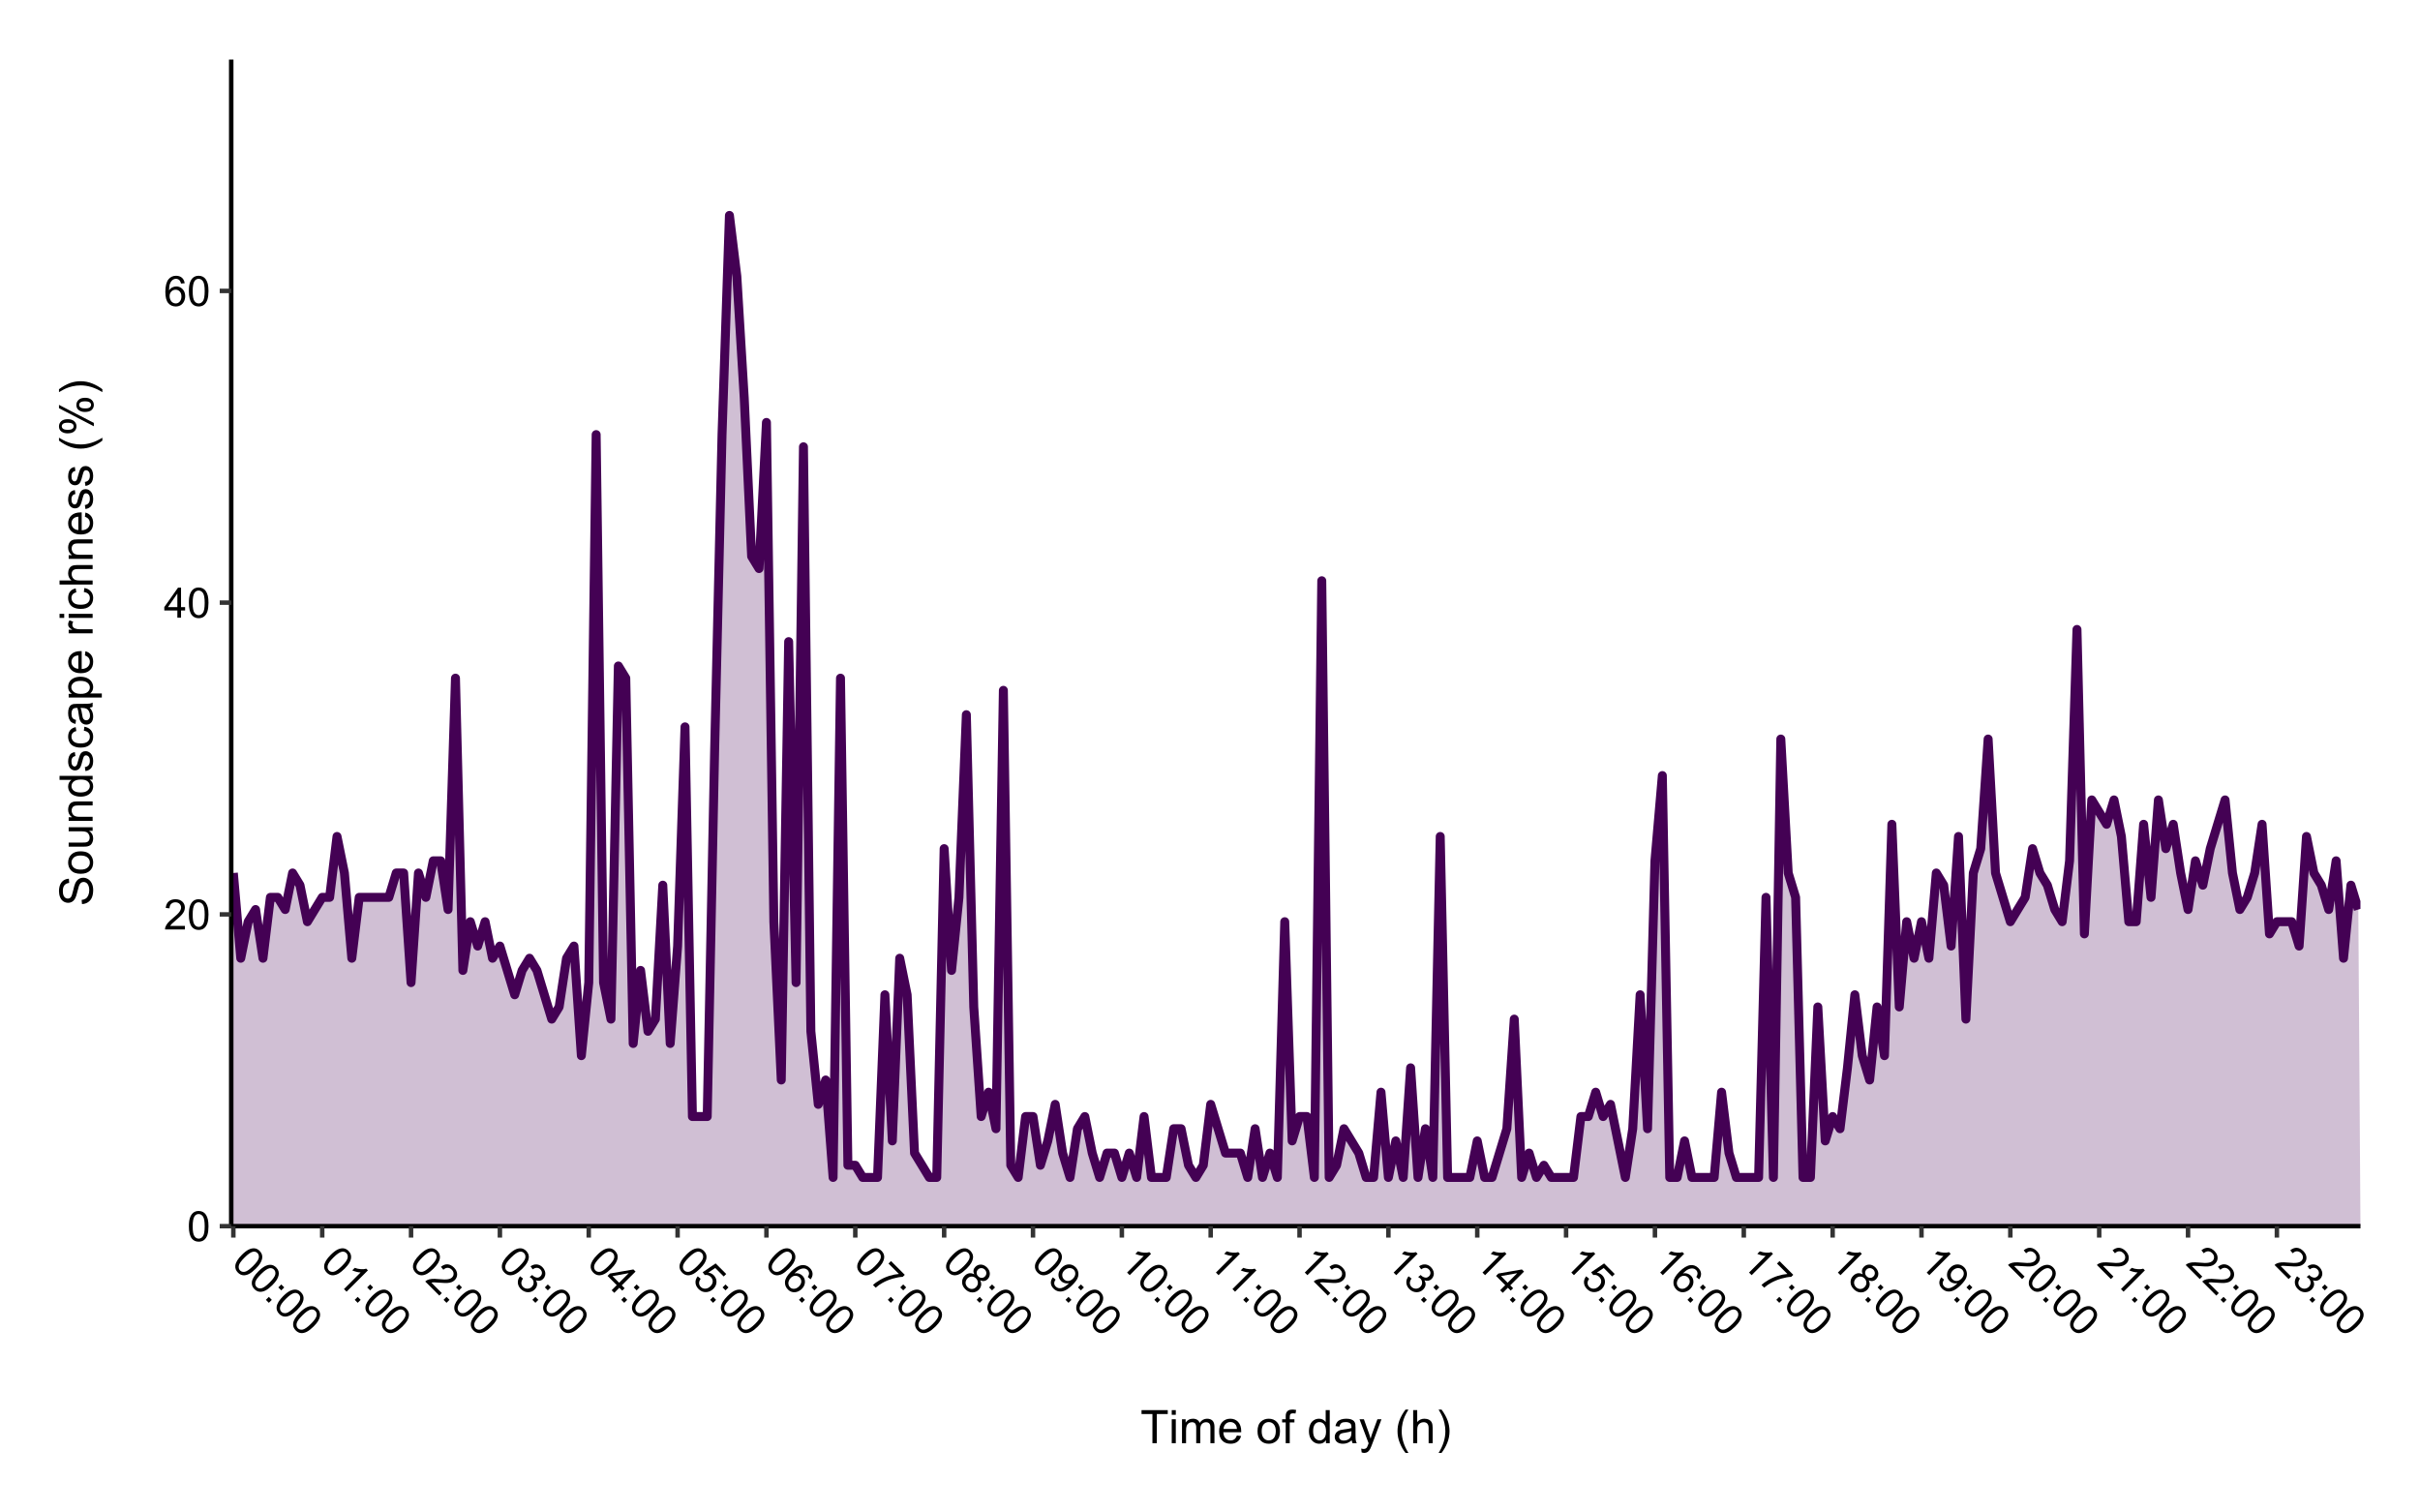 <?xml version="1.0" encoding="UTF-8"?>
<svg xmlns="http://www.w3.org/2000/svg" xmlns:xlink="http://www.w3.org/1999/xlink" width="576pt" height="360pt" viewBox="0 0 576 360" version="1.1">
<defs>
<g>
<symbol overflow="visible" id="glyph0-0">
<path style="stroke:none;" d="M 1.25 0 L 1.25 -6.25 L 6.25 -6.25 L 6.25 0 Z M 1.406 -0.156 L 6.094 -0.156 L 6.094 -6.094 L 1.406 -6.094 Z M 1.406 -0.156 "/>
</symbol>
<symbol overflow="visible" id="glyph0-1">
<path style="stroke:none;" d="M 0.414 -3.531 C 0.41 -4.375 0.496 -5.055 0.676 -5.574 C 0.848 -6.086 1.109 -6.484 1.453 -6.766 C 1.797 -7.043 2.227 -7.184 2.75 -7.188 C 3.129 -7.184 3.465 -7.105 3.758 -6.953 C 4.047 -6.797 4.289 -6.574 4.477 -6.285 C 4.664 -5.992 4.812 -5.637 4.922 -5.223 C 5.027 -4.801 5.078 -4.238 5.082 -3.531 C 5.078 -2.688 4.992 -2.008 4.824 -1.496 C 4.648 -0.977 4.391 -0.578 4.051 -0.301 C 3.703 -0.02 3.27 0.117 2.75 0.121 C 2.055 0.117 1.516 -0.129 1.125 -0.621 C 0.648 -1.215 0.41 -2.184 0.414 -3.531 Z M 1.32 -3.531 C 1.316 -2.352 1.453 -1.57 1.73 -1.184 C 2.004 -0.793 2.344 -0.598 2.75 -0.602 C 3.148 -0.598 3.488 -0.793 3.766 -1.188 C 4.039 -1.574 4.176 -2.355 4.18 -3.531 C 4.176 -4.707 4.039 -5.488 3.766 -5.879 C 3.488 -6.262 3.145 -6.457 2.738 -6.461 C 2.332 -6.457 2.012 -6.285 1.773 -5.945 C 1.469 -5.508 1.316 -4.703 1.32 -3.531 Z M 1.32 -3.531 "/>
</symbol>
<symbol overflow="visible" id="glyph0-2">
<path style="stroke:none;" d="M 5.035 -0.844 L 5.035 0 L 0.305 0 C 0.297 -0.211 0.328 -0.414 0.406 -0.609 C 0.523 -0.93 0.719 -1.246 0.984 -1.562 C 1.25 -1.871 1.633 -2.234 2.133 -2.648 C 2.91 -3.281 3.434 -3.785 3.711 -4.16 C 3.98 -4.535 4.117 -4.887 4.121 -5.219 C 4.117 -5.566 3.992 -5.859 3.746 -6.102 C 3.496 -6.336 3.172 -6.457 2.773 -6.461 C 2.348 -6.457 2.012 -6.328 1.758 -6.078 C 1.5 -5.82 1.371 -5.469 1.371 -5.023 L 0.469 -5.117 C 0.531 -5.789 0.762 -6.305 1.168 -6.656 C 1.566 -7.008 2.109 -7.184 2.793 -7.188 C 3.477 -7.184 4.02 -6.992 4.422 -6.617 C 4.82 -6.234 5.02 -5.762 5.023 -5.199 C 5.02 -4.91 4.961 -4.629 4.848 -4.355 C 4.727 -4.074 4.535 -3.785 4.266 -3.48 C 3.992 -3.176 3.539 -2.754 2.91 -2.223 C 2.379 -1.777 2.039 -1.477 1.895 -1.32 C 1.742 -1.16 1.621 -1.004 1.523 -0.844 Z M 5.035 -0.844 "/>
</symbol>
<symbol overflow="visible" id="glyph0-3">
<path style="stroke:none;" d="M 3.234 0 L 3.234 -1.715 L 0.125 -1.715 L 0.125 -2.52 L 3.395 -7.156 L 4.109 -7.156 L 4.109 -2.52 L 5.078 -2.52 L 5.078 -1.715 L 4.109 -1.715 L 4.109 0 Z M 3.234 -2.52 L 3.234 -5.746 L 0.992 -2.52 Z M 3.234 -2.52 "/>
</symbol>
<symbol overflow="visible" id="glyph0-4">
<path style="stroke:none;" d="M 4.977 -5.406 L 4.102 -5.336 C 4.023 -5.68 3.91 -5.93 3.77 -6.09 C 3.527 -6.336 3.234 -6.461 2.891 -6.465 C 2.605 -6.461 2.359 -6.383 2.152 -6.23 C 1.871 -6.027 1.652 -5.734 1.496 -5.348 C 1.332 -4.957 1.25 -4.406 1.25 -3.691 C 1.457 -4.012 1.715 -4.25 2.023 -4.41 C 2.328 -4.562 2.652 -4.641 2.988 -4.645 C 3.574 -4.641 4.07 -4.426 4.484 -3.996 C 4.891 -3.566 5.098 -3.008 5.102 -2.324 C 5.098 -1.871 5 -1.453 4.812 -1.07 C 4.617 -0.684 4.352 -0.387 4.016 -0.184 C 3.672 0.02 3.289 0.117 2.859 0.121 C 2.125 0.117 1.527 -0.148 1.066 -0.684 C 0.605 -1.219 0.375 -2.109 0.375 -3.352 C 0.375 -4.734 0.629 -5.738 1.141 -6.367 C 1.586 -6.91 2.188 -7.184 2.945 -7.188 C 3.504 -7.184 3.965 -7.027 4.328 -6.715 C 4.684 -6.398 4.898 -5.961 4.977 -5.406 Z M 1.387 -2.32 C 1.383 -2.016 1.445 -1.723 1.578 -1.449 C 1.703 -1.168 1.883 -0.957 2.117 -0.816 C 2.344 -0.668 2.59 -0.598 2.848 -0.602 C 3.215 -0.598 3.531 -0.746 3.801 -1.051 C 4.066 -1.348 4.199 -1.754 4.203 -2.27 C 4.199 -2.762 4.07 -3.152 3.809 -3.438 C 3.543 -3.723 3.211 -3.867 2.812 -3.867 C 2.414 -3.867 2.074 -3.723 1.801 -3.438 C 1.52 -3.152 1.383 -2.781 1.387 -2.32 Z M 1.387 -2.32 "/>
</symbol>
<symbol overflow="visible" id="glyph1-0">
<path style="stroke:none;" d="M 0.883 0.883 L 5.305 -3.535 L 8.84 0 L 4.418 4.418 Z M 1.105 0.883 L 4.418 4.199 L 8.617 0 L 5.305 -3.316 Z M 1.105 0.883 "/>
</symbol>
<symbol overflow="visible" id="glyph1-1">
<path style="stroke:none;" d="M 2.789 -2.203 C 3.387 -2.801 3.93 -3.219 4.418 -3.461 C 4.906 -3.699 5.371 -3.797 5.812 -3.758 C 6.25 -3.711 6.652 -3.504 7.027 -3.137 C 7.293 -2.863 7.477 -2.57 7.574 -2.258 C 7.668 -1.941 7.68 -1.617 7.609 -1.277 C 7.535 -0.938 7.391 -0.582 7.172 -0.211 C 6.953 0.156 6.59 0.59 6.09 1.098 C 5.492 1.688 4.953 2.105 4.469 2.352 C 3.98 2.594 3.516 2.695 3.074 2.652 C 2.633 2.605 2.227 2.398 1.859 2.031 C 1.367 1.539 1.16 0.98 1.234 0.355 C 1.316 -0.398 1.836 -1.25 2.789 -2.203 Z M 3.43 -1.562 C 2.594 -0.73 2.141 -0.082 2.062 0.387 C 1.98 0.855 2.082 1.23 2.367 1.52 C 2.652 1.801 3.027 1.902 3.5 1.824 C 3.969 1.738 4.621 1.285 5.453 0.461 C 6.285 -0.371 6.742 -1.02 6.82 -1.492 C 6.898 -1.957 6.793 -2.336 6.504 -2.633 C 6.219 -2.914 5.867 -3.023 5.457 -2.953 C 4.934 -2.855 4.258 -2.391 3.43 -1.562 Z M 3.43 -1.562 "/>
</symbol>
<symbol overflow="visible" id="glyph1-2">
<path style="stroke:none;" d="M 3.598 -2.32 L 4.305 -3.027 L 5.012 -2.32 L 4.305 -1.613 Z M 0.641 0.641 L 1.348 -0.07 L 2.055 0.641 L 1.348 1.348 Z M 0.641 0.641 "/>
</symbol>
<symbol overflow="visible" id="glyph1-3">
<path style="stroke:none;" d="M 2.633 2.633 L 2.012 2.012 L 5.973 -1.949 C 5.676 -1.953 5.34 -2.004 4.957 -2.105 C 4.57 -2.203 4.242 -2.316 3.98 -2.441 L 4.582 -3.043 C 5.09 -2.855 5.59 -2.75 6.086 -2.723 C 6.574 -2.695 6.984 -2.738 7.316 -2.848 L 7.715 -2.449 Z M 2.633 2.633 "/>
</symbol>
<symbol overflow="visible" id="glyph1-4">
<path style="stroke:none;" d="M 4.156 2.961 L 3.559 3.559 L 0.215 0.215 C 0.355 0.062 0.523 -0.055 0.719 -0.145 C 1.027 -0.285 1.387 -0.375 1.801 -0.41 C 2.207 -0.441 2.734 -0.426 3.379 -0.363 C 4.379 -0.262 5.109 -0.246 5.566 -0.32 C 6.023 -0.387 6.367 -0.539 6.605 -0.777 C 6.848 -1.02 6.969 -1.316 6.961 -1.664 C 6.953 -2.008 6.809 -2.32 6.527 -2.605 C 6.23 -2.902 5.902 -3.051 5.543 -3.055 C 5.184 -3.051 4.844 -2.895 4.523 -2.582 L 3.949 -3.285 C 4.469 -3.719 4.996 -3.918 5.531 -3.883 C 6.066 -3.844 6.574 -3.586 7.059 -3.105 C 7.539 -2.621 7.789 -2.102 7.805 -1.551 C 7.82 -0.996 7.629 -0.52 7.23 -0.125 C 7.027 0.078 6.785 0.23 6.508 0.348 C 6.227 0.457 5.883 0.527 5.477 0.555 C 5.066 0.574 4.449 0.551 3.629 0.488 C 2.941 0.426 2.492 0.398 2.273 0.406 C 2.055 0.406 1.855 0.434 1.676 0.48 Z M 4.156 2.961 "/>
</symbol>
<symbol overflow="visible" id="glyph1-5">
<path style="stroke:none;" d="M 1.633 -1.039 L 2.336 -0.5 C 2.055 -0.078 1.922 0.293 1.941 0.621 C 1.953 0.949 2.086 1.234 2.336 1.484 C 2.625 1.773 2.973 1.918 3.379 1.918 C 3.781 1.914 4.133 1.766 4.434 1.473 C 4.719 1.184 4.859 0.855 4.859 0.484 C 4.855 0.113 4.711 -0.215 4.426 -0.504 C 4.305 -0.621 4.137 -0.742 3.918 -0.875 L 4.535 -1.352 C 4.57 -1.301 4.598 -1.266 4.625 -1.242 C 4.887 -0.977 5.195 -0.805 5.547 -0.734 C 5.895 -0.656 6.215 -0.766 6.504 -1.055 C 6.73 -1.281 6.84 -1.547 6.84 -1.852 C 6.832 -2.156 6.711 -2.43 6.469 -2.676 C 6.227 -2.914 5.945 -3.039 5.633 -3.051 C 5.316 -3.059 4.988 -2.934 4.641 -2.68 L 4.129 -3.41 C 4.617 -3.75 5.113 -3.898 5.613 -3.859 C 6.113 -3.816 6.562 -3.598 6.965 -3.199 C 7.238 -2.922 7.434 -2.605 7.547 -2.258 C 7.66 -1.906 7.676 -1.57 7.598 -1.242 C 7.516 -0.914 7.359 -0.633 7.129 -0.402 C 6.906 -0.18 6.648 -0.043 6.355 0.016 C 6.055 0.074 5.738 0.047 5.406 -0.074 C 5.637 0.293 5.727 0.664 5.676 1.051 C 5.621 1.43 5.43 1.785 5.105 2.117 C 4.66 2.555 4.125 2.77 3.5 2.758 C 2.867 2.738 2.309 2.484 1.816 1.996 C 1.371 1.547 1.133 1.047 1.105 0.492 C 1.074 -0.062 1.25 -0.57 1.633 -1.039 Z M 1.633 -1.039 "/>
</symbol>
<symbol overflow="visible" id="glyph1-6">
<path style="stroke:none;" d="M 2.285 2.285 L 3.496 1.074 L 1.301 -1.121 L 1.871 -1.691 L 7.461 -2.66 L 7.969 -2.156 L 4.688 1.125 L 5.371 1.809 L 4.801 2.379 L 4.117 1.695 L 2.906 2.906 Z M 4.066 0.504 L 6.348 -1.777 L 2.484 -1.082 Z M 4.066 0.504 "/>
</symbol>
<symbol overflow="visible" id="glyph1-7">
<path style="stroke:none;" d="M 1.621 -1.031 L 2.328 -0.434 C 2.055 -0.07 1.93 0.277 1.945 0.617 C 1.961 0.949 2.094 1.242 2.344 1.496 C 2.641 1.793 3.004 1.934 3.441 1.914 C 3.871 1.895 4.277 1.699 4.652 1.328 C 5.004 0.973 5.184 0.594 5.191 0.191 C 5.195 -0.211 5.035 -0.57 4.715 -0.898 C 4.512 -1.094 4.285 -1.23 4.035 -1.305 C 3.781 -1.371 3.539 -1.379 3.305 -1.328 L 2.797 -1.988 L 5.887 -4.098 L 8.402 -1.582 L 7.809 -0.988 L 5.789 -3.008 L 4.156 -1.918 C 4.668 -1.824 5.094 -1.613 5.43 -1.281 C 5.871 -0.836 6.09 -0.312 6.09 0.297 C 6.082 0.902 5.844 1.449 5.367 1.934 C 4.906 2.391 4.375 2.652 3.777 2.723 C 3.039 2.805 2.391 2.566 1.832 2.008 C 1.371 1.543 1.125 1.039 1.094 0.492 C 1.059 -0.055 1.234 -0.562 1.621 -1.031 Z M 1.621 -1.031 "/>
</symbol>
<symbol overflow="visible" id="glyph1-8">
<path style="stroke:none;" d="M 7.34 -0.305 L 6.676 -0.875 C 6.859 -1.172 6.961 -1.43 6.973 -1.641 C 6.98 -1.984 6.859 -2.277 6.617 -2.527 C 6.414 -2.723 6.188 -2.844 5.93 -2.883 C 5.59 -2.934 5.227 -2.879 4.84 -2.719 C 4.453 -2.559 4.004 -2.227 3.492 -1.727 C 3.867 -1.801 4.219 -1.785 4.547 -1.684 C 4.875 -1.574 5.156 -1.406 5.398 -1.172 C 5.809 -0.758 6.008 -0.254 5.996 0.344 C 5.98 0.938 5.734 1.477 5.25 1.965 C 4.93 2.277 4.566 2.504 4.16 2.645 C 3.75 2.777 3.352 2.801 2.969 2.707 C 2.582 2.613 2.238 2.414 1.938 2.109 C 1.418 1.59 1.188 0.977 1.242 0.27 C 1.297 -0.434 1.758 -1.223 2.633 -2.102 C 3.609 -3.078 4.504 -3.609 5.309 -3.695 C 6.012 -3.762 6.629 -3.531 7.164 -3 C 7.559 -2.602 7.773 -2.16 7.809 -1.684 C 7.836 -1.203 7.68 -0.746 7.34 -0.305 Z M 2.621 -0.66 C 2.402 -0.445 2.242 -0.199 2.141 0.09 C 2.031 0.371 2.012 0.648 2.074 0.918 C 2.137 1.184 2.258 1.406 2.438 1.59 C 2.699 1.848 3.027 1.969 3.43 1.945 C 3.828 1.922 4.211 1.727 4.578 1.367 C 4.922 1.016 5.105 0.648 5.125 0.262 C 5.137 -0.125 5.004 -0.457 4.723 -0.746 C 4.441 -1.023 4.102 -1.16 3.703 -1.156 C 3.305 -1.148 2.941 -0.984 2.621 -0.66 Z M 2.621 -0.66 "/>
</symbol>
<symbol overflow="visible" id="glyph1-9">
<path style="stroke:none;" d="M 4.734 -4.062 L 5.332 -4.66 L 8.609 -1.383 L 8.125 -0.902 C 7.457 -0.879 6.68 -0.742 5.797 -0.492 C 4.91 -0.238 4.082 0.102 3.312 0.527 C 2.758 0.824 2.215 1.207 1.68 1.68 L 1.043 1.043 C 1.445 0.652 2.004 0.25 2.719 -0.164 C 3.434 -0.578 4.191 -0.906 4.996 -1.152 C 5.797 -1.395 6.535 -1.539 7.211 -1.586 Z M 4.734 -4.062 "/>
</symbol>
<symbol overflow="visible" id="glyph1-10">
<path style="stroke:none;" d="M 3.996 -1.496 C 3.832 -1.844 3.773 -2.172 3.824 -2.473 C 3.875 -2.77 4.023 -3.039 4.266 -3.285 C 4.633 -3.652 5.074 -3.828 5.594 -3.816 C 6.105 -3.801 6.582 -3.574 7.027 -3.137 C 7.465 -2.691 7.691 -2.211 7.707 -1.688 C 7.715 -1.16 7.539 -0.711 7.176 -0.344 C 6.938 -0.109 6.672 0.031 6.379 0.082 C 6.078 0.133 5.758 0.082 5.414 -0.074 C 5.621 0.336 5.691 0.734 5.633 1.125 C 5.566 1.512 5.379 1.859 5.07 2.176 C 4.633 2.605 4.117 2.816 3.516 2.805 C 2.914 2.793 2.363 2.539 1.867 2.039 C 1.363 1.539 1.109 0.988 1.102 0.387 C 1.09 -0.215 1.305 -0.734 1.75 -1.176 C 2.078 -1.504 2.438 -1.695 2.828 -1.754 C 3.215 -1.805 3.605 -1.719 3.996 -1.496 Z M 4.922 -2.672 C 4.68 -2.43 4.559 -2.156 4.566 -1.852 C 4.566 -1.547 4.691 -1.27 4.941 -1.027 C 5.176 -0.785 5.449 -0.664 5.754 -0.664 C 6.059 -0.656 6.32 -0.766 6.539 -0.988 C 6.766 -1.211 6.879 -1.48 6.879 -1.797 C 6.875 -2.109 6.754 -2.383 6.523 -2.621 C 6.281 -2.855 6.008 -2.977 5.703 -2.98 C 5.391 -2.984 5.133 -2.883 4.922 -2.672 Z M 2.387 -0.535 C 2.207 -0.355 2.078 -0.145 1.996 0.105 C 1.914 0.355 1.91 0.605 1.984 0.863 C 2.059 1.117 2.191 1.344 2.387 1.535 C 2.68 1.832 3.02 1.98 3.406 1.984 C 3.789 1.984 4.129 1.84 4.426 1.547 C 4.723 1.246 4.871 0.898 4.867 0.504 C 4.863 0.113 4.711 -0.23 4.414 -0.535 C 4.117 -0.824 3.781 -0.969 3.398 -0.969 C 3.012 -0.965 2.672 -0.82 2.387 -0.535 Z M 2.387 -0.535 "/>
</symbol>
<symbol overflow="visible" id="glyph1-11">
<path style="stroke:none;" d="M 1.559 -0.785 L 2.211 -0.242 C 1.977 0.09 1.871 0.387 1.887 0.656 C 1.902 0.926 2.02 1.172 2.246 1.398 C 2.434 1.586 2.645 1.711 2.879 1.77 C 3.105 1.824 3.34 1.824 3.582 1.773 C 3.816 1.715 4.094 1.594 4.406 1.41 C 4.719 1.223 5.004 1 5.262 0.746 C 5.289 0.715 5.328 0.672 5.383 0.617 C 5.059 0.688 4.727 0.68 4.391 0.59 C 4.047 0.496 3.754 0.324 3.508 0.074 C 3.086 -0.344 2.883 -0.848 2.898 -1.441 C 2.91 -2.035 3.168 -2.578 3.668 -3.078 C 4.18 -3.59 4.742 -3.852 5.359 -3.863 C 5.973 -3.871 6.508 -3.648 6.969 -3.195 C 7.293 -2.863 7.504 -2.477 7.602 -2.027 C 7.695 -1.574 7.652 -1.113 7.465 -0.648 C 7.277 -0.18 6.875 0.363 6.258 0.988 C 5.609 1.633 5.023 2.078 4.5 2.32 C 3.977 2.562 3.473 2.645 2.996 2.57 C 2.516 2.488 2.094 2.262 1.723 1.895 C 1.324 1.496 1.109 1.062 1.082 0.594 C 1.047 0.125 1.207 -0.332 1.559 -0.785 Z M 6.336 -0.473 C 6.688 -0.828 6.875 -1.207 6.898 -1.605 C 6.914 -2.004 6.793 -2.336 6.527 -2.605 C 6.25 -2.879 5.895 -3.008 5.469 -2.988 C 5.035 -2.965 4.641 -2.773 4.285 -2.422 C 3.957 -2.094 3.793 -1.734 3.789 -1.344 C 3.781 -0.945 3.922 -0.605 4.207 -0.32 C 4.496 -0.035 4.832 0.098 5.219 0.086 C 5.605 0.066 5.977 -0.117 6.336 -0.473 Z M 6.336 -0.473 "/>
</symbol>
<symbol overflow="visible" id="glyph2-0">
<path style="stroke:none;" d="M 1.375 0 L 1.375 -6.875 L 6.875 -6.875 L 6.875 0 Z M 1.547 -0.172 L 6.703 -0.172 L 6.703 -6.703 L 1.547 -6.703 Z M 1.547 -0.172 "/>
</symbol>
<symbol overflow="visible" id="glyph2-1">
<path style="stroke:none;" d="M 2.852 0 L 2.852 -6.945 L 0.258 -6.945 L 0.258 -7.875 L 6.5 -7.875 L 6.5 -6.945 L 3.895 -6.945 L 3.895 0 Z M 2.852 0 "/>
</symbol>
<symbol overflow="visible" id="glyph2-2">
<path style="stroke:none;" d="M 0.73 -6.762 L 0.73 -7.875 L 1.695 -7.875 L 1.695 -6.762 Z M 0.73 0 L 0.73 -5.703 L 1.695 -5.703 L 1.695 0 Z M 0.73 0 "/>
</symbol>
<symbol overflow="visible" id="glyph2-3">
<path style="stroke:none;" d="M 0.727 0 L 0.727 -5.703 L 1.59 -5.703 L 1.59 -4.902 C 1.766 -5.18 2.004 -5.406 2.305 -5.578 C 2.598 -5.746 2.938 -5.828 3.32 -5.832 C 3.738 -5.828 4.086 -5.742 4.359 -5.566 C 4.629 -5.391 4.816 -5.145 4.93 -4.836 C 5.379 -5.496 5.969 -5.828 6.691 -5.832 C 7.254 -5.828 7.688 -5.672 7.996 -5.363 C 8.297 -5.047 8.449 -4.566 8.453 -3.914 L 8.453 0 L 7.492 0 L 7.492 -3.594 C 7.488 -3.977 7.457 -4.254 7.398 -4.426 C 7.332 -4.594 7.219 -4.734 7.059 -4.84 C 6.891 -4.941 6.695 -4.992 6.477 -4.996 C 6.07 -4.992 5.738 -4.859 5.477 -4.594 C 5.211 -4.328 5.078 -3.898 5.082 -3.312 L 5.082 0 L 4.113 0 L 4.113 -3.707 C 4.113 -4.133 4.031 -4.453 3.875 -4.672 C 3.715 -4.883 3.461 -4.992 3.105 -4.996 C 2.832 -4.992 2.578 -4.922 2.348 -4.781 C 2.117 -4.637 1.949 -4.426 1.848 -4.152 C 1.738 -3.875 1.688 -3.477 1.691 -2.961 L 1.691 0 Z M 0.727 0 "/>
</symbol>
<symbol overflow="visible" id="glyph2-4">
<path style="stroke:none;" d="M 4.629 -1.836 L 5.629 -1.715 C 5.469 -1.125 5.176 -0.672 4.75 -0.352 C 4.324 -0.031 3.781 0.129 3.121 0.129 C 2.281 0.129 1.617 -0.125 1.133 -0.641 C 0.641 -1.152 0.398 -1.875 0.402 -2.805 C 0.398 -3.762 0.645 -4.504 1.145 -5.035 C 1.637 -5.562 2.277 -5.828 3.066 -5.832 C 3.824 -5.828 4.449 -5.57 4.934 -5.051 C 5.418 -4.531 5.66 -3.801 5.66 -2.863 C 5.66 -2.805 5.656 -2.719 5.656 -2.605 L 1.402 -2.605 C 1.434 -1.977 1.613 -1.496 1.934 -1.164 C 2.25 -0.828 2.645 -0.66 3.125 -0.664 C 3.477 -0.66 3.781 -0.754 4.031 -0.945 C 4.281 -1.129 4.48 -1.426 4.629 -1.836 Z M 1.457 -3.398 L 4.641 -3.398 C 4.598 -3.879 4.473 -4.238 4.273 -4.48 C 3.961 -4.852 3.562 -5.039 3.078 -5.039 C 2.629 -5.039 2.258 -4.891 1.957 -4.594 C 1.652 -4.297 1.484 -3.898 1.457 -3.398 Z M 1.457 -3.398 "/>
</symbol>
<symbol overflow="visible" id="glyph2-5">
<path style="stroke:none;" d=""/>
</symbol>
<symbol overflow="visible" id="glyph2-6">
<path style="stroke:none;" d="M 0.367 -2.852 C 0.363 -3.906 0.656 -4.688 1.246 -5.199 C 1.734 -5.617 2.332 -5.828 3.039 -5.832 C 3.82 -5.828 4.461 -5.574 4.961 -5.062 C 5.457 -4.547 5.707 -3.836 5.711 -2.934 C 5.707 -2.195 5.598 -1.617 5.379 -1.199 C 5.156 -0.777 4.832 -0.449 4.414 -0.219 C 3.992 0.016 3.535 0.129 3.039 0.129 C 2.238 0.129 1.594 -0.125 1.105 -0.637 C 0.609 -1.148 0.363 -1.887 0.367 -2.852 Z M 1.359 -2.852 C 1.359 -2.121 1.516 -1.574 1.836 -1.211 C 2.152 -0.844 2.555 -0.66 3.039 -0.664 C 3.516 -0.66 3.914 -0.844 4.234 -1.211 C 4.551 -1.574 4.711 -2.133 4.715 -2.883 C 4.711 -3.586 4.551 -4.117 4.234 -4.484 C 3.91 -4.844 3.512 -5.027 3.039 -5.031 C 2.555 -5.027 2.152 -4.848 1.836 -4.488 C 1.516 -4.129 1.359 -3.582 1.359 -2.852 Z M 1.359 -2.852 "/>
</symbol>
<symbol overflow="visible" id="glyph2-7">
<path style="stroke:none;" d="M 0.957 0 L 0.957 -4.953 L 0.102 -4.953 L 0.102 -5.703 L 0.957 -5.703 L 0.957 -6.312 C 0.953 -6.691 0.988 -6.977 1.059 -7.164 C 1.148 -7.41 1.312 -7.613 1.551 -7.773 C 1.781 -7.926 2.109 -8.004 2.535 -8.008 C 2.805 -8.004 3.105 -7.973 3.438 -7.91 L 3.293 -7.07 C 3.09 -7.102 2.898 -7.117 2.723 -7.121 C 2.426 -7.117 2.219 -7.055 2.098 -6.934 C 1.977 -6.805 1.914 -6.57 1.918 -6.23 L 1.918 -5.703 L 3.031 -5.703 L 3.031 -4.953 L 1.918 -4.953 L 1.918 0 Z M 0.957 0 "/>
</symbol>
<symbol overflow="visible" id="glyph2-8">
<path style="stroke:none;" d="M 4.426 0 L 4.426 -0.719 C 4.059 -0.152 3.527 0.129 2.832 0.129 C 2.371 0.129 1.953 0.004 1.574 -0.246 C 1.191 -0.496 0.895 -0.844 0.688 -1.297 C 0.477 -1.742 0.375 -2.262 0.375 -2.848 C 0.375 -3.414 0.469 -3.93 0.66 -4.395 C 0.848 -4.859 1.133 -5.215 1.516 -5.461 C 1.895 -5.707 2.32 -5.828 2.789 -5.832 C 3.133 -5.828 3.438 -5.758 3.707 -5.613 C 3.973 -5.469 4.191 -5.277 4.359 -5.047 L 4.359 -7.875 L 5.324 -7.875 L 5.324 0 Z M 1.371 -2.848 C 1.371 -2.113 1.523 -1.566 1.832 -1.207 C 2.137 -0.844 2.5 -0.66 2.922 -0.664 C 3.34 -0.66 3.699 -0.836 3.996 -1.184 C 4.293 -1.527 4.441 -2.055 4.441 -2.766 C 4.441 -3.547 4.289 -4.117 3.988 -4.484 C 3.688 -4.844 3.316 -5.027 2.879 -5.031 C 2.445 -5.027 2.086 -4.852 1.801 -4.504 C 1.512 -4.152 1.371 -3.602 1.371 -2.848 Z M 1.371 -2.848 "/>
</symbol>
<symbol overflow="visible" id="glyph2-9">
<path style="stroke:none;" d="M 4.445 -0.703 C 4.086 -0.398 3.742 -0.184 3.414 -0.059 C 3.082 0.066 2.727 0.129 2.348 0.129 C 1.719 0.129 1.238 -0.023 0.902 -0.328 C 0.566 -0.633 0.398 -1.023 0.398 -1.504 C 0.398 -1.781 0.461 -2.035 0.586 -2.27 C 0.711 -2.496 0.875 -2.684 1.086 -2.824 C 1.289 -2.965 1.523 -3.07 1.781 -3.141 C 1.969 -3.191 2.254 -3.238 2.641 -3.289 C 3.418 -3.375 3.992 -3.488 4.367 -3.621 C 4.367 -3.754 4.371 -3.836 4.371 -3.871 C 4.371 -4.266 4.277 -4.543 4.098 -4.703 C 3.848 -4.918 3.48 -5.027 2.996 -5.031 C 2.539 -5.027 2.203 -4.949 1.988 -4.793 C 1.77 -4.633 1.609 -4.352 1.508 -3.949 L 0.562 -4.078 C 0.648 -4.48 0.789 -4.805 0.988 -5.055 C 1.184 -5.301 1.469 -5.492 1.844 -5.629 C 2.215 -5.762 2.645 -5.828 3.137 -5.832 C 3.621 -5.828 4.02 -5.773 4.324 -5.66 C 4.629 -5.543 4.852 -5.398 4.996 -5.227 C 5.137 -5.055 5.238 -4.836 5.297 -4.57 C 5.328 -4.406 5.344 -4.109 5.344 -3.68 L 5.344 -2.391 C 5.344 -1.492 5.363 -0.922 5.406 -0.684 C 5.445 -0.445 5.527 -0.219 5.648 0 L 4.641 0 C 4.539 -0.199 4.473 -0.434 4.445 -0.703 Z M 4.367 -2.863 C 4.012 -2.719 3.488 -2.598 2.789 -2.496 C 2.391 -2.438 2.105 -2.371 1.941 -2.301 C 1.773 -2.227 1.648 -2.121 1.562 -1.988 C 1.473 -1.848 1.43 -1.695 1.43 -1.531 C 1.43 -1.27 1.527 -1.055 1.723 -0.887 C 1.918 -0.711 2.203 -0.625 2.578 -0.629 C 2.949 -0.625 3.277 -0.707 3.57 -0.871 C 3.859 -1.031 4.074 -1.254 4.211 -1.543 C 4.312 -1.754 4.363 -2.078 4.367 -2.508 Z M 4.367 -2.863 "/>
</symbol>
<symbol overflow="visible" id="glyph2-10">
<path style="stroke:none;" d="M 0.684 2.195 L 0.574 1.289 C 0.785 1.344 0.969 1.371 1.129 1.375 C 1.34 1.371 1.512 1.336 1.641 1.266 C 1.77 1.195 1.875 1.094 1.961 0.969 C 2.02 0.867 2.117 0.629 2.258 0.246 C 2.27 0.191 2.301 0.113 2.344 0.012 L 0.176 -5.703 L 1.219 -5.703 L 2.406 -2.402 C 2.559 -1.98 2.695 -1.539 2.82 -1.078 C 2.926 -1.523 3.059 -1.957 3.219 -2.379 L 4.438 -5.703 L 5.402 -5.703 L 3.234 0.098 C 3 0.719 2.816 1.148 2.691 1.391 C 2.516 1.703 2.32 1.938 2.098 2.09 C 1.875 2.238 1.609 2.312 1.305 2.316 C 1.117 2.312 0.91 2.273 0.684 2.195 Z M 0.684 2.195 "/>
</symbol>
<symbol overflow="visible" id="glyph2-11">
<path style="stroke:none;" d="M 2.574 2.316 C 2.035 1.637 1.586 0.852 1.219 -0.047 C 0.848 -0.949 0.66 -1.883 0.664 -2.852 C 0.66 -3.699 0.801 -4.516 1.078 -5.301 C 1.398 -6.203 1.895 -7.105 2.574 -8.008 L 3.266 -8.008 C 2.828 -7.262 2.543 -6.73 2.406 -6.414 C 2.184 -5.918 2.012 -5.402 1.891 -4.867 C 1.734 -4.195 1.656 -3.523 1.66 -2.848 C 1.656 -1.121 2.191 0.598 3.266 2.316 Z M 2.574 2.316 "/>
</symbol>
<symbol overflow="visible" id="glyph2-12">
<path style="stroke:none;" d="M 0.727 0 L 0.727 -7.875 L 1.691 -7.875 L 1.691 -5.047 C 2.141 -5.566 2.711 -5.828 3.398 -5.832 C 3.82 -5.828 4.188 -5.746 4.5 -5.582 C 4.812 -5.414 5.035 -5.184 5.168 -4.891 C 5.301 -4.598 5.367 -4.172 5.371 -3.613 L 5.371 0 L 4.406 0 L 4.406 -3.613 C 4.406 -4.094 4.301 -4.445 4.09 -4.668 C 3.879 -4.887 3.582 -4.996 3.203 -5 C 2.914 -4.996 2.645 -4.922 2.395 -4.777 C 2.141 -4.625 1.961 -4.426 1.852 -4.172 C 1.742 -3.918 1.688 -3.566 1.691 -3.121 L 1.691 0 Z M 0.727 0 "/>
</symbol>
<symbol overflow="visible" id="glyph2-13">
<path style="stroke:none;" d="M 1.359 2.316 L 0.664 2.316 C 1.734 0.598 2.273 -1.121 2.273 -2.848 C 2.273 -3.52 2.195 -4.188 2.039 -4.852 C 1.918 -5.387 1.746 -5.902 1.531 -6.398 C 1.387 -6.719 1.098 -7.254 0.664 -8.008 L 1.359 -8.008 C 2.031 -7.105 2.527 -6.203 2.852 -5.301 C 3.125 -4.516 3.262 -3.699 3.266 -2.852 C 3.262 -1.883 3.078 -0.949 2.707 -0.047 C 2.336 0.852 1.887 1.637 1.359 2.316 Z M 1.359 2.316 "/>
</symbol>
<symbol overflow="visible" id="glyph3-0">
<path style="stroke:none;" d="M 0 -1.375 L -6.875 -1.375 L -6.875 -6.875 L 0 -6.875 Z M -0.172 -1.547 L -0.172 -6.703 L -6.703 -6.703 L -6.703 -1.547 Z M -0.172 -1.547 "/>
</symbol>
<symbol overflow="visible" id="glyph3-1">
<path style="stroke:none;" d="M -2.531 -0.496 L -2.617 -1.477 C -2.219 -1.523 -1.895 -1.629 -1.645 -1.801 C -1.391 -1.969 -1.188 -2.234 -1.031 -2.594 C -0.875 -2.949 -0.797 -3.352 -0.801 -3.805 C -0.797 -4.195 -0.855 -4.547 -0.977 -4.855 C -1.094 -5.156 -1.258 -5.383 -1.465 -5.535 C -1.668 -5.68 -1.891 -5.754 -2.137 -5.758 C -2.383 -5.754 -2.598 -5.684 -2.785 -5.543 C -2.965 -5.398 -3.121 -5.16 -3.25 -4.836 C -3.328 -4.617 -3.457 -4.148 -3.633 -3.43 C -3.805 -2.703 -3.969 -2.199 -4.125 -1.914 C -4.32 -1.535 -4.562 -1.254 -4.859 -1.07 C -5.148 -0.887 -5.477 -0.797 -5.84 -0.797 C -6.234 -0.797 -6.605 -0.906 -6.953 -1.133 C -7.297 -1.355 -7.559 -1.688 -7.738 -2.121 C -7.914 -2.555 -8.004 -3.035 -8.008 -3.566 C -8.004 -4.148 -7.91 -4.664 -7.727 -5.109 C -7.535 -5.555 -7.258 -5.898 -6.895 -6.141 C -6.527 -6.379 -6.113 -6.508 -5.656 -6.527 L -5.582 -5.527 C -6.078 -5.469 -6.453 -5.289 -6.707 -4.98 C -6.961 -4.668 -7.09 -4.211 -7.09 -3.609 C -7.09 -2.977 -6.973 -2.516 -6.742 -2.23 C -6.512 -1.941 -6.234 -1.797 -5.906 -1.801 C -5.625 -1.797 -5.391 -1.898 -5.211 -2.105 C -5.023 -2.301 -4.836 -2.824 -4.648 -3.676 C -4.453 -4.52 -4.289 -5.102 -4.148 -5.418 C -3.934 -5.875 -3.664 -6.215 -3.34 -6.434 C -3.016 -6.652 -2.641 -6.762 -2.223 -6.762 C -1.801 -6.762 -1.406 -6.641 -1.039 -6.402 C -0.664 -6.16 -0.379 -5.816 -0.176 -5.367 C 0.027 -4.918 0.129 -4.41 0.133 -3.852 C 0.129 -3.133 0.027 -2.535 -0.176 -2.059 C -0.383 -1.574 -0.695 -1.199 -1.113 -0.926 C -1.531 -0.652 -2.004 -0.508 -2.531 -0.496 Z M -2.531 -0.496 "/>
</symbol>
<symbol overflow="visible" id="glyph3-2">
<path style="stroke:none;" d="M -2.852 -0.367 C -3.906 -0.363 -4.688 -0.656 -5.199 -1.246 C -5.617 -1.734 -5.828 -2.332 -5.832 -3.039 C -5.828 -3.82 -5.574 -4.461 -5.062 -4.961 C -4.547 -5.457 -3.836 -5.707 -2.934 -5.711 C -2.195 -5.707 -1.617 -5.598 -1.199 -5.379 C -0.777 -5.156 -0.449 -4.832 -0.219 -4.414 C 0.016 -3.992 0.129 -3.535 0.129 -3.039 C 0.129 -2.238 -0.125 -1.594 -0.637 -1.105 C -1.148 -0.609 -1.887 -0.363 -2.852 -0.367 Z M -2.852 -1.359 C -2.121 -1.359 -1.574 -1.516 -1.211 -1.836 C -0.844 -2.152 -0.66 -2.555 -0.664 -3.039 C -0.66 -3.516 -0.844 -3.914 -1.211 -4.234 C -1.574 -4.551 -2.133 -4.711 -2.883 -4.715 C -3.586 -4.711 -4.117 -4.551 -4.484 -4.234 C -4.844 -3.91 -5.027 -3.512 -5.031 -3.039 C -5.027 -2.555 -4.848 -2.152 -4.488 -1.836 C -4.129 -1.516 -3.582 -1.359 -2.852 -1.359 Z M -2.852 -1.359 "/>
</symbol>
<symbol overflow="visible" id="glyph3-3">
<path style="stroke:none;" d="M 0 -4.465 L -0.836 -4.465 C -0.191 -4.02 0.129 -3.414 0.129 -2.652 C 0.129 -2.312 0.066 -2 -0.062 -1.711 C -0.191 -1.418 -0.355 -1.199 -0.551 -1.059 C -0.746 -0.914 -0.984 -0.816 -1.266 -0.762 C -1.453 -0.723 -1.754 -0.703 -2.172 -0.703 L -5.703 -0.703 L -5.703 -1.672 L -2.539 -1.672 C -2.031 -1.668 -1.691 -1.688 -1.52 -1.73 C -1.262 -1.785 -1.062 -1.914 -0.918 -2.113 C -0.773 -2.309 -0.703 -2.555 -0.703 -2.848 C -0.703 -3.137 -0.777 -3.406 -0.926 -3.66 C -1.074 -3.914 -1.273 -4.094 -1.531 -4.199 C -1.785 -4.305 -2.16 -4.359 -2.648 -4.359 L -5.703 -4.359 L -5.703 -5.328 L 0 -5.328 Z M 0 -4.465 "/>
</symbol>
<symbol overflow="visible" id="glyph3-4">
<path style="stroke:none;" d="M 0 -0.727 L -5.703 -0.727 L -5.703 -1.594 L -4.895 -1.594 C -5.516 -2.012 -5.828 -2.617 -5.832 -3.41 C -5.828 -3.754 -5.766 -4.066 -5.645 -4.355 C -5.52 -4.641 -5.359 -4.859 -5.16 -5.004 C -4.957 -5.145 -4.719 -5.242 -4.445 -5.305 C -4.266 -5.336 -3.953 -5.355 -3.508 -5.359 L 0 -5.359 L 0 -4.395 L -3.469 -4.395 C -3.863 -4.395 -4.156 -4.355 -4.352 -4.281 C -4.543 -4.203 -4.699 -4.07 -4.82 -3.879 C -4.934 -3.688 -4.992 -3.461 -4.996 -3.207 C -4.992 -2.793 -4.859 -2.438 -4.602 -2.141 C -4.336 -1.836 -3.844 -1.688 -3.117 -1.691 L 0 -1.691 Z M 0 -0.727 "/>
</symbol>
<symbol overflow="visible" id="glyph3-5">
<path style="stroke:none;" d="M 0 -4.426 L -0.719 -4.426 C -0.152 -4.059 0.129 -3.527 0.129 -2.832 C 0.129 -2.371 0.004 -1.953 -0.246 -1.574 C -0.496 -1.191 -0.844 -0.895 -1.297 -0.688 C -1.742 -0.477 -2.262 -0.375 -2.848 -0.375 C -3.414 -0.375 -3.93 -0.469 -4.395 -0.66 C -4.859 -0.848 -5.215 -1.133 -5.461 -1.516 C -5.707 -1.895 -5.828 -2.32 -5.832 -2.789 C -5.828 -3.133 -5.758 -3.438 -5.613 -3.707 C -5.469 -3.973 -5.277 -4.191 -5.047 -4.359 L -7.875 -4.363 L -7.875 -5.324 L 0 -5.324 Z M -2.848 -1.371 C -2.113 -1.371 -1.566 -1.523 -1.207 -1.832 C -0.844 -2.137 -0.66 -2.5 -0.664 -2.922 C -0.66 -3.34 -0.836 -3.699 -1.184 -3.996 C -1.527 -4.293 -2.055 -4.441 -2.766 -4.441 C -3.547 -4.441 -4.117 -4.289 -4.484 -3.988 C -4.844 -3.688 -5.027 -3.316 -5.031 -2.879 C -5.027 -2.445 -4.852 -2.086 -4.504 -1.801 C -4.152 -1.512 -3.602 -1.371 -2.848 -1.371 Z M -2.848 -1.371 "/>
</symbol>
<symbol overflow="visible" id="glyph3-6">
<path style="stroke:none;" d="M -1.703 -0.34 L -1.852 -1.293 C -1.469 -1.344 -1.172 -1.492 -0.969 -1.742 C -0.762 -1.984 -0.66 -2.328 -0.664 -2.773 C -0.66 -3.211 -0.75 -3.539 -0.934 -3.758 C -1.113 -3.969 -1.328 -4.078 -1.574 -4.082 C -1.789 -4.078 -1.961 -3.984 -2.09 -3.797 C -2.172 -3.664 -2.281 -3.332 -2.418 -2.809 C -2.594 -2.098 -2.75 -1.609 -2.883 -1.336 C -3.012 -1.062 -3.191 -0.852 -3.422 -0.711 C -3.652 -0.566 -3.906 -0.496 -4.188 -0.5 C -4.441 -0.496 -4.676 -0.555 -4.895 -0.672 C -5.105 -0.785 -5.289 -0.945 -5.438 -1.148 C -5.547 -1.297 -5.637 -1.5 -5.715 -1.762 C -5.789 -2.02 -5.828 -2.301 -5.832 -2.602 C -5.828 -3.047 -5.766 -3.438 -5.637 -3.777 C -5.508 -4.113 -5.332 -4.363 -5.113 -4.527 C -4.891 -4.688 -4.598 -4.797 -4.234 -4.859 L -4.102 -3.914 C -4.395 -3.871 -4.621 -3.746 -4.789 -3.543 C -4.953 -3.336 -5.039 -3.043 -5.039 -2.668 C -5.039 -2.223 -4.965 -1.906 -4.816 -1.719 C -4.668 -1.523 -4.496 -1.43 -4.301 -1.434 C -4.176 -1.43 -4.062 -1.469 -3.965 -1.551 C -3.859 -1.629 -3.773 -1.754 -3.707 -1.922 C -3.668 -2.016 -3.586 -2.301 -3.461 -2.777 C -3.273 -3.461 -3.121 -3.938 -3.008 -4.207 C -2.891 -4.477 -2.723 -4.688 -2.5 -4.844 C -2.277 -4.996 -2.004 -5.074 -1.676 -5.074 C -1.352 -5.074 -1.047 -4.98 -0.766 -4.793 C -0.48 -4.605 -0.262 -4.332 -0.105 -3.98 C 0.051 -3.621 0.129 -3.223 0.129 -2.777 C 0.129 -2.035 -0.023 -1.469 -0.332 -1.082 C -0.641 -0.691 -1.098 -0.445 -1.703 -0.34 Z M -1.703 -0.34 "/>
</symbol>
<symbol overflow="visible" id="glyph3-7">
<path style="stroke:none;" d="M -2.09 -4.445 L -1.965 -5.398 C -1.309 -5.289 -0.797 -5.023 -0.426 -4.598 C -0.055 -4.168 0.129 -3.645 0.129 -3.023 C 0.129 -2.242 -0.125 -1.613 -0.637 -1.141 C -1.145 -0.664 -1.875 -0.426 -2.832 -0.43 C -3.441 -0.426 -3.98 -0.527 -4.445 -0.734 C -4.906 -0.938 -5.254 -1.25 -5.484 -1.668 C -5.715 -2.082 -5.828 -2.535 -5.832 -3.031 C -5.828 -3.645 -5.672 -4.152 -5.363 -4.547 C -5.047 -4.941 -4.602 -5.191 -4.027 -5.305 L -3.883 -4.367 C -4.262 -4.273 -4.551 -4.117 -4.746 -3.891 C -4.941 -3.664 -5.039 -3.387 -5.039 -3.066 C -5.039 -2.574 -4.863 -2.18 -4.516 -1.879 C -4.164 -1.57 -3.613 -1.418 -2.859 -1.422 C -2.09 -1.418 -1.531 -1.566 -1.184 -1.863 C -0.836 -2.156 -0.66 -2.539 -0.664 -3.012 C -0.66 -3.391 -0.777 -3.707 -1.012 -3.961 C -1.242 -4.215 -1.602 -4.375 -2.09 -4.445 Z M -2.09 -4.445 "/>
</symbol>
<symbol overflow="visible" id="glyph3-8">
<path style="stroke:none;" d="M -0.703 -4.445 C -0.398 -4.086 -0.184 -3.742 -0.059 -3.414 C 0.066 -3.082 0.129 -2.727 0.129 -2.348 C 0.129 -1.719 -0.023 -1.238 -0.328 -0.902 C -0.633 -0.566 -1.023 -0.398 -1.504 -0.398 C -1.781 -0.398 -2.035 -0.461 -2.27 -0.586 C -2.496 -0.711 -2.684 -0.875 -2.824 -1.086 C -2.965 -1.289 -3.07 -1.523 -3.141 -1.785 C -3.191 -1.969 -3.238 -2.254 -3.289 -2.641 C -3.375 -3.418 -3.488 -3.992 -3.621 -4.367 C -3.754 -4.367 -3.836 -4.371 -3.871 -4.371 C -4.266 -4.371 -4.543 -4.277 -4.703 -4.098 C -4.918 -3.848 -5.027 -3.48 -5.031 -2.996 C -5.027 -2.539 -4.949 -2.203 -4.793 -1.988 C -4.633 -1.77 -4.352 -1.609 -3.949 -1.508 L -4.078 -0.562 C -4.48 -0.648 -4.805 -0.789 -5.055 -0.988 C -5.301 -1.184 -5.492 -1.469 -5.629 -1.844 C -5.762 -2.215 -5.828 -2.645 -5.832 -3.137 C -5.828 -3.621 -5.773 -4.02 -5.66 -4.324 C -5.543 -4.629 -5.398 -4.852 -5.227 -4.996 C -5.055 -5.137 -4.836 -5.238 -4.57 -5.297 C -4.406 -5.328 -4.109 -5.344 -3.68 -5.344 L -2.391 -5.344 C -1.492 -5.344 -0.922 -5.363 -0.684 -5.406 C -0.445 -5.445 -0.219 -5.527 0 -5.648 L 0 -4.641 C -0.199 -4.539 -0.434 -4.473 -0.703 -4.445 Z M -2.863 -4.367 C -2.719 -4.012 -2.598 -3.488 -2.496 -2.789 C -2.438 -2.391 -2.371 -2.109 -2.301 -1.945 C -2.227 -1.781 -2.121 -1.652 -1.988 -1.562 C -1.848 -1.473 -1.695 -1.43 -1.531 -1.43 C -1.27 -1.43 -1.055 -1.527 -0.887 -1.723 C -0.711 -1.918 -0.625 -2.203 -0.629 -2.578 C -0.625 -2.949 -0.707 -3.277 -0.871 -3.57 C -1.031 -3.859 -1.254 -4.074 -1.543 -4.211 C -1.754 -4.312 -2.078 -4.363 -2.508 -4.367 Z M -2.863 -4.367 "/>
</symbol>
<symbol overflow="visible" id="glyph3-9">
<path style="stroke:none;" d="M 2.188 -0.727 L -5.703 -0.727 L -5.703 -1.605 L -4.961 -1.605 C -5.25 -1.812 -5.469 -2.047 -5.613 -2.309 C -5.758 -2.57 -5.828 -2.887 -5.832 -3.262 C -5.828 -3.746 -5.703 -4.176 -5.457 -4.551 C -5.203 -4.922 -4.852 -5.203 -4.395 -5.391 C -3.938 -5.578 -3.438 -5.672 -2.895 -5.676 C -2.309 -5.672 -1.781 -5.566 -1.316 -5.359 C -0.848 -5.148 -0.488 -4.844 -0.242 -4.449 C 0.008 -4.047 0.129 -3.629 0.129 -3.191 C 0.129 -2.867 0.062 -2.578 -0.074 -2.32 C -0.207 -2.062 -0.379 -1.852 -0.59 -1.691 L 2.188 -1.691 Z M -2.82 -1.602 C -2.082 -1.598 -1.539 -1.746 -1.191 -2.047 C -0.836 -2.34 -0.66 -2.699 -0.664 -3.125 C -0.66 -3.551 -0.844 -3.918 -1.211 -4.227 C -1.574 -4.531 -2.137 -4.688 -2.898 -4.688 C -3.625 -4.688 -4.168 -4.535 -4.531 -4.238 C -4.891 -3.938 -5.074 -3.582 -5.074 -3.168 C -5.074 -2.754 -4.879 -2.391 -4.496 -2.074 C -4.109 -1.758 -3.551 -1.598 -2.82 -1.602 Z M -2.82 -1.602 "/>
</symbol>
<symbol overflow="visible" id="glyph3-10">
<path style="stroke:none;" d="M -1.836 -4.629 L -1.715 -5.629 C -1.125 -5.469 -0.672 -5.176 -0.352 -4.75 C -0.031 -4.324 0.129 -3.781 0.129 -3.121 C 0.129 -2.281 -0.125 -1.617 -0.641 -1.133 C -1.152 -0.641 -1.875 -0.398 -2.805 -0.402 C -3.762 -0.398 -4.504 -0.645 -5.035 -1.145 C -5.562 -1.637 -5.828 -2.277 -5.832 -3.066 C -5.828 -3.824 -5.57 -4.449 -5.051 -4.934 C -4.531 -5.418 -3.801 -5.66 -2.863 -5.66 C -2.805 -5.66 -2.719 -5.656 -2.605 -5.656 L -2.605 -1.402 C -1.977 -1.434 -1.496 -1.613 -1.164 -1.934 C -0.828 -2.25 -0.66 -2.645 -0.664 -3.125 C -0.66 -3.477 -0.754 -3.781 -0.941 -4.031 C -1.125 -4.281 -1.422 -4.48 -1.836 -4.629 Z M -3.398 -1.457 L -3.398 -4.641 C -3.879 -4.598 -4.238 -4.473 -4.48 -4.273 C -4.852 -3.961 -5.039 -3.562 -5.039 -3.078 C -5.039 -2.629 -4.891 -2.258 -4.594 -1.957 C -4.297 -1.652 -3.898 -1.484 -3.398 -1.457 Z M -3.398 -1.457 "/>
</symbol>
<symbol overflow="visible" id="glyph3-11">
<path style="stroke:none;" d=""/>
</symbol>
<symbol overflow="visible" id="glyph3-12">
<path style="stroke:none;" d="M 0 -0.715 L -5.703 -0.715 L -5.703 -1.586 L -4.84 -1.586 C -5.242 -1.805 -5.508 -2.008 -5.637 -2.199 C -5.766 -2.383 -5.828 -2.59 -5.832 -2.82 C -5.828 -3.141 -5.727 -3.473 -5.523 -3.812 L -4.625 -3.48 C -4.762 -3.242 -4.832 -3.004 -4.836 -2.773 C -4.832 -2.555 -4.77 -2.363 -4.645 -2.199 C -4.516 -2.027 -4.34 -1.91 -4.113 -1.844 C -3.77 -1.73 -3.391 -1.676 -2.984 -1.68 L 0 -1.68 Z M 0 -0.715 "/>
</symbol>
<symbol overflow="visible" id="glyph3-13">
<path style="stroke:none;" d="M -6.762 -0.73 L -7.875 -0.73 L -7.875 -1.699 L -6.762 -1.699 Z M 0 -0.73 L -5.703 -0.73 L -5.703 -1.699 L 0 -1.695 Z M 0 -0.73 "/>
</symbol>
<symbol overflow="visible" id="glyph3-14">
<path style="stroke:none;" d="M 0 -0.727 L -7.875 -0.727 L -7.875 -1.691 L -5.047 -1.691 C -5.566 -2.141 -5.828 -2.711 -5.832 -3.398 C -5.828 -3.82 -5.746 -4.188 -5.582 -4.5 C -5.414 -4.812 -5.184 -5.035 -4.891 -5.168 C -4.598 -5.301 -4.172 -5.367 -3.613 -5.371 L 0 -5.371 L 0 -4.406 L -3.613 -4.406 C -4.094 -4.406 -4.445 -4.301 -4.668 -4.09 C -4.887 -3.879 -4.996 -3.582 -5 -3.203 C -4.996 -2.914 -4.922 -2.645 -4.777 -2.395 C -4.625 -2.141 -4.426 -1.961 -4.172 -1.852 C -3.918 -1.742 -3.566 -1.688 -3.121 -1.691 L 0 -1.691 Z M 0 -0.727 "/>
</symbol>
<symbol overflow="visible" id="glyph3-15">
<path style="stroke:none;" d="M 2.316 -2.574 C 1.637 -2.035 0.852 -1.586 -0.047 -1.219 C -0.949 -0.852 -1.883 -0.668 -2.852 -0.668 C -3.699 -0.668 -4.516 -0.805 -5.301 -1.078 C -6.203 -1.398 -7.105 -1.895 -8.008 -2.574 L -8.008 -3.266 C -7.262 -2.828 -6.73 -2.543 -6.414 -2.406 C -5.918 -2.184 -5.402 -2.012 -4.867 -1.891 C -4.195 -1.734 -3.523 -1.656 -2.848 -1.66 C -1.121 -1.656 0.598 -2.191 2.316 -3.266 Z M 2.316 -2.574 "/>
</symbol>
<symbol overflow="visible" id="glyph3-16">
<path style="stroke:none;" d="M -5.984 -0.641 C -6.543 -0.637 -7.023 -0.777 -7.418 -1.062 C -7.809 -1.344 -8.004 -1.754 -8.008 -2.293 C -8.004 -2.785 -7.828 -3.195 -7.477 -3.52 C -7.125 -3.844 -6.605 -4.008 -5.926 -4.008 C -5.254 -4.008 -4.742 -3.844 -4.383 -3.516 C -4.023 -3.188 -3.844 -2.781 -3.844 -2.305 C -3.844 -1.824 -4.02 -1.43 -4.375 -1.113 C -4.73 -0.797 -5.266 -0.637 -5.984 -0.641 Z M -7.344 -2.32 C -7.34 -2.078 -7.238 -1.879 -7.031 -1.723 C -6.82 -1.562 -6.438 -1.48 -5.887 -1.484 C -5.379 -1.48 -5.023 -1.562 -4.82 -1.723 C -4.613 -1.883 -4.512 -2.082 -4.512 -2.32 C -4.512 -2.562 -4.613 -2.762 -4.82 -2.926 C -5.027 -3.082 -5.406 -3.164 -5.961 -3.164 C -6.469 -3.164 -6.828 -3.082 -7.035 -2.922 C -7.238 -2.758 -7.34 -2.559 -7.344 -2.32 Z M 0.289 -2.324 L -8.008 -6.633 L -8.008 -7.418 L 0.289 -3.125 Z M -1.848 -5.73 C -2.41 -5.73 -2.891 -5.871 -3.281 -6.152 C -3.672 -6.434 -3.867 -6.844 -3.871 -7.391 C -3.867 -7.883 -3.691 -8.293 -3.34 -8.617 C -2.988 -8.941 -2.469 -9.105 -1.789 -9.105 C -1.117 -9.105 -0.605 -8.941 -0.25 -8.613 C 0.109 -8.285 0.285 -7.879 0.289 -7.395 C 0.285 -6.918 0.113 -6.52 -0.242 -6.203 C -0.594 -5.887 -1.129 -5.73 -1.848 -5.73 Z M -3.207 -7.418 C -3.203 -7.172 -3.102 -6.969 -2.895 -6.812 C -2.684 -6.652 -2.301 -6.574 -1.75 -6.574 C -1.246 -6.574 -0.891 -6.652 -0.688 -6.816 C -0.477 -6.973 -0.375 -7.172 -0.375 -7.414 C -0.375 -7.656 -0.477 -7.859 -0.688 -8.02 C -0.891 -8.18 -1.27 -8.262 -1.824 -8.262 C -2.332 -8.262 -2.691 -8.18 -2.898 -8.02 C -3.102 -7.855 -3.203 -7.656 -3.207 -7.418 Z M -3.207 -7.418 "/>
</symbol>
<symbol overflow="visible" id="glyph3-17">
<path style="stroke:none;" d="M 2.316 -1.359 L 2.316 -0.664 C 0.598 -1.734 -1.121 -2.273 -2.848 -2.273 C -3.52 -2.273 -4.188 -2.195 -4.852 -2.043 C -5.387 -1.918 -5.902 -1.746 -6.398 -1.531 C -6.719 -1.387 -7.254 -1.102 -8.008 -0.668 L -8.008 -1.359 C -7.105 -2.031 -6.203 -2.527 -5.301 -2.852 C -4.516 -3.125 -3.699 -3.262 -2.852 -3.266 C -1.883 -3.262 -0.949 -3.078 -0.047 -2.707 C 0.852 -2.336 1.637 -1.887 2.316 -1.359 Z M 2.316 -1.359 "/>
</symbol>
</g>
<clipPath id="clip1">
  <path d="M 55.035 51 L 561.824 51 L 561.824 291.84 L 55.035 291.84 Z M 55.035 51 "/>
</clipPath>
<clipPath id="clip2">
  <path d="M 55.035 50 L 561.824 50 L 561.824 282 L 55.035 282 Z M 55.035 50 "/>
</clipPath>
</defs>
<g id="surface4">
<rect x="0" y="0" width="576" height="360" style="fill:rgb(100%,100%,100%);fill-opacity:1;stroke:none;"/>
<rect x="0" y="0" width="576" height="360" style="fill:rgb(100%,100%,100%);fill-opacity:1;stroke:none;"/>
<path style="fill:none;stroke-width:1.067;stroke-linecap:round;stroke-linejoin:round;stroke:rgb(100%,100%,100%);stroke-opacity:1;stroke-miterlimit:10;" d="M 0 360 L 576 360 L 576 0 L 0 0 Z M 0 360 "/>
<g clip-path="url(#clip1)" clip-rule="nonzero">
<path style=" stroke:none;fill-rule:nonzero;fill:rgb(26.667%,0.392%,32.941%);fill-opacity:0.251;" d="M 55.543 207.789 L 56.047 213.609 L 56.797 222.254 L 57.305 228.078 L 57.809 225.582 L 58.562 221.875 L 59.066 219.383 L 59.574 218.551 L 60.324 217.316 L 60.828 216.484 L 61.336 219.809 L 62.086 224.75 L 62.59 228.078 L 63.098 223.918 L 63.848 217.742 L 64.355 213.586 L 66.117 213.586 L 66.621 214.418 L 67.371 215.652 L 67.879 216.484 L 68.383 213.988 L 69.137 210.285 L 69.641 207.789 L 70.145 208.621 L 70.898 209.855 L 71.402 210.688 L 71.91 213.184 L 72.66 216.887 L 73.164 219.383 L 73.672 218.551 L 74.422 217.316 L 74.926 216.484 L 75.434 215.652 L 76.184 214.418 L 76.691 213.586 L 78.453 213.586 L 78.957 209.426 L 79.707 203.25 L 80.215 199.094 L 80.719 201.59 L 81.473 205.293 L 81.977 207.789 L 82.484 213.609 L 83.234 222.254 L 83.738 228.078 L 84.246 223.918 L 84.996 217.742 L 85.5 213.586 L 92.551 213.586 L 93.055 211.922 L 93.809 209.453 L 94.312 207.789 L 96.074 207.789 L 96.582 215.273 L 97.332 226.387 L 97.836 233.875 L 98.344 226.387 L 99.094 215.273 L 99.602 207.789 L 100.105 209.453 L 100.855 211.922 L 101.363 213.586 L 101.867 211.09 L 102.617 207.387 L 103.125 204.891 L 104.887 204.891 L 105.391 208.215 L 106.145 213.156 L 106.648 216.484 L 107.156 200.68 L 107.906 177.219 L 108.41 161.414 L 108.918 181.379 L 109.668 211.012 L 110.172 230.977 L 110.68 227.648 L 111.43 222.707 L 111.938 219.383 L 112.441 221.047 L 113.191 223.516 L 113.699 225.18 L 114.203 223.516 L 114.953 221.047 L 115.461 219.383 L 115.965 221.875 L 116.719 225.582 L 117.223 228.078 L 117.727 227.246 L 118.48 226.012 L 118.984 225.18 L 119.492 226.844 L 120.242 229.312 L 120.746 230.977 L 121.254 232.641 L 122.004 235.109 L 122.508 236.773 L 123.016 235.109 L 123.766 232.641 L 124.273 230.977 L 124.777 230.145 L 125.527 228.91 L 126.035 228.078 L 126.539 228.91 L 127.289 230.145 L 127.797 230.977 L 128.301 232.641 L 129.055 235.109 L 130.062 238.438 L 130.816 240.906 L 131.32 242.57 L 131.828 241.738 L 132.578 240.504 L 133.082 239.672 L 133.59 236.344 L 134.34 231.402 L 134.844 228.078 L 135.352 227.246 L 136.102 226.012 L 136.609 225.18 L 137.113 232.664 L 137.863 243.777 L 138.371 251.266 L 138.875 246.273 L 139.625 238.863 L 140.133 233.875 L 140.637 196.441 L 141.391 140.879 L 141.895 103.445 L 142.402 140.879 L 143.152 196.441 L 143.656 233.875 L 144.164 236.367 L 144.914 240.074 L 145.418 242.57 L 145.926 218.445 L 146.676 182.637 L 147.18 158.516 L 147.688 159.348 L 148.438 160.582 L 148.945 161.414 L 149.449 186.367 L 150.199 223.41 L 150.707 248.367 L 151.211 243.375 L 151.961 235.965 L 152.469 230.977 L 152.973 235.133 L 153.727 241.309 L 154.23 245.469 L 154.738 244.637 L 155.488 243.402 L 155.992 242.57 L 156.5 233.418 L 157.25 219.836 L 157.754 210.688 L 158.262 221.5 L 159.012 237.551 L 159.52 248.367 L 160.023 241.711 L 160.773 231.832 L 161.281 225.18 L 161.785 210.203 L 162.535 187.98 L 163.043 173.008 L 163.547 199.625 L 164.297 239.137 L 164.805 265.758 L 168.328 265.758 L 168.836 240.801 L 169.586 203.758 L 170.09 178.805 L 170.598 157.176 L 171.348 125.074 L 171.855 103.445 L 172.359 88.473 L 173.109 66.246 L 173.617 51.273 L 174.121 55.434 L 174.871 61.605 L 175.379 65.766 L 175.883 74.082 L 176.637 86.43 L 177.141 94.75 L 177.645 105.562 L 178.398 121.613 L 178.902 132.43 L 179.41 133.262 L 180.16 134.496 L 180.664 135.328 L 181.172 125.344 L 181.922 110.527 L 182.426 100.547 L 182.934 134.652 L 183.684 185.277 L 184.191 219.383 L 184.695 230.195 L 185.445 246.246 L 185.953 257.062 L 186.457 227.113 L 187.207 182.664 L 187.715 152.719 L 188.219 176.008 L 188.973 210.582 L 189.477 233.875 L 189.984 197.273 L 190.734 142.945 L 191.238 106.344 L 191.746 146.273 L 192.496 205.539 L 193 245.469 L 193.508 250.457 L 194.258 257.867 L 194.762 262.859 L 195.27 261.195 L 196.02 258.723 L 196.527 257.062 L 197.031 263.715 L 197.781 273.594 L 198.289 280.25 L 198.793 246.141 L 199.543 195.52 L 200.051 161.414 L 200.555 194.688 L 201.309 244.074 L 201.812 277.352 L 203.574 277.352 L 204.082 278.184 L 204.832 279.418 L 205.336 280.25 L 208.863 280.25 L 209.367 267.77 L 210.117 249.25 L 210.625 236.773 L 211.129 246.754 L 211.879 261.57 L 212.387 271.555 L 212.891 259.074 L 213.645 240.555 L 214.148 228.078 L 214.656 230.57 L 215.406 234.277 L 215.91 236.773 L 216.418 247.586 L 217.168 263.637 L 217.672 274.453 L 218.18 275.285 L 218.93 276.52 L 219.438 277.352 L 219.941 278.184 L 220.691 279.418 L 221.199 280.25 L 222.961 280.25 L 223.465 257.789 L 224.219 224.449 L 224.723 201.992 L 225.227 210.309 L 225.98 222.656 L 226.484 230.977 L 226.992 225.984 L 227.742 218.574 L 228.246 213.586 L 228.754 201.105 L 229.504 182.586 L 230.008 170.109 L 230.516 190.074 L 231.266 219.707 L 231.773 239.672 L 232.277 247.156 L 233.027 258.27 L 233.535 265.758 L 234.039 264.094 L 234.789 261.621 L 235.297 259.961 L 235.801 262.453 L 236.555 266.16 L 237.059 268.656 L 237.562 238.707 L 238.316 194.258 L 238.82 164.312 L 239.328 196.754 L 240.078 244.906 L 240.582 277.352 L 241.09 278.184 L 241.84 279.418 L 242.344 280.25 L 242.852 276.09 L 243.602 269.914 L 244.109 265.758 L 245.871 265.758 L 246.375 269.082 L 247.125 274.023 L 247.633 277.352 L 248.137 275.688 L 248.891 273.215 L 249.395 271.555 L 249.902 269.059 L 250.652 265.352 L 251.156 262.859 L 251.664 266.184 L 252.414 271.125 L 252.918 274.453 L 253.426 276.113 L 254.176 278.586 L 254.68 280.25 L 255.188 276.922 L 255.938 271.98 L 256.445 268.656 L 256.949 267.824 L 257.699 266.59 L 258.207 265.758 L 258.711 268.25 L 259.461 271.957 L 259.969 274.453 L 260.473 276.113 L 261.227 278.586 L 261.73 280.25 L 262.238 278.586 L 262.988 276.113 L 263.492 274.453 L 265.254 274.453 L 265.762 276.113 L 266.512 278.586 L 267.02 280.25 L 267.523 278.586 L 268.273 276.113 L 268.781 274.453 L 269.285 276.113 L 270.035 278.586 L 270.543 280.25 L 271.047 276.09 L 271.797 269.914 L 272.305 265.758 L 272.809 269.914 L 273.562 276.09 L 274.066 280.25 L 277.59 280.25 L 278.098 276.922 L 278.848 271.98 L 279.355 268.656 L 281.117 268.656 L 281.621 271.148 L 282.371 274.855 L 282.879 277.352 L 283.383 278.184 L 284.137 279.418 L 284.641 280.25 L 285.145 279.418 L 285.898 278.184 L 286.402 277.352 L 286.91 273.191 L 287.66 267.016 L 288.164 262.859 L 288.672 264.52 L 289.422 266.992 L 289.926 268.656 L 290.434 270.316 L 291.184 272.789 L 291.691 274.453 L 295.215 274.453 L 295.719 276.113 L 296.473 278.586 L 296.977 280.25 L 297.484 276.922 L 298.234 271.98 L 298.738 268.656 L 299.246 271.98 L 299.996 276.922 L 300.5 280.25 L 301.008 278.586 L 301.758 276.113 L 302.262 274.453 L 302.77 276.113 L 303.52 278.586 L 304.027 280.25 L 304.531 262.781 L 305.281 236.852 L 305.789 219.383 L 306.293 234.355 L 307.043 256.578 L 307.551 271.555 L 308.055 269.891 L 308.809 267.418 L 309.312 265.758 L 311.074 265.758 L 311.582 269.914 L 312.332 276.09 L 312.836 280.25 L 313.344 239.488 L 314.094 178.984 L 314.602 138.227 L 315.105 178.984 L 315.855 239.488 L 316.363 280.25 L 316.867 279.418 L 317.617 278.184 L 318.125 277.352 L 318.629 274.855 L 319.379 271.148 L 319.887 268.656 L 320.391 269.488 L 321.145 270.723 L 321.648 271.555 L 322.156 272.387 L 322.906 273.621 L 323.41 274.453 L 323.918 276.113 L 324.668 278.586 L 325.172 280.25 L 326.938 280.25 L 327.441 274.426 L 328.191 265.781 L 328.699 259.961 L 329.203 265.781 L 329.953 274.426 L 330.461 280.25 L 330.965 277.754 L 331.719 274.047 L 332.223 271.555 L 332.727 274.047 L 333.48 277.754 L 333.984 280.25 L 334.492 272.762 L 335.242 261.648 L 335.746 254.164 L 336.254 261.648 L 337.004 272.762 L 337.508 280.25 L 338.016 276.922 L 338.766 271.98 L 339.273 268.656 L 339.777 271.98 L 340.527 276.922 L 341.035 280.25 L 341.539 256.957 L 342.289 222.383 L 342.797 199.094 L 343.301 222.383 L 344.055 256.957 L 344.559 280.25 L 349.844 280.25 L 350.352 277.754 L 351.102 274.047 L 351.609 271.555 L 352.113 274.047 L 352.863 277.754 L 353.371 280.25 L 355.133 280.25 L 355.637 278.586 L 356.391 276.113 L 356.895 274.453 L 357.402 272.789 L 358.152 270.316 L 358.656 268.656 L 359.164 261.168 L 359.914 250.055 L 360.418 242.57 L 360.926 253.383 L 361.676 269.434 L 362.18 280.25 L 362.688 278.586 L 363.438 276.113 L 363.945 274.453 L 364.449 276.113 L 365.199 278.586 L 365.707 280.25 L 366.211 279.418 L 366.961 278.184 L 367.469 277.352 L 367.973 278.184 L 368.727 279.418 L 369.23 280.25 L 374.52 280.25 L 375.023 276.09 L 375.773 269.914 L 376.281 265.758 L 378.043 265.758 L 378.547 264.094 L 379.297 261.621 L 379.805 259.961 L 380.309 261.621 L 381.062 264.094 L 381.566 265.758 L 382.074 264.926 L 382.824 263.691 L 383.328 262.859 L 383.836 265.352 L 384.586 269.059 L 385.09 271.555 L 385.598 274.047 L 386.348 277.754 L 386.855 280.25 L 387.359 276.922 L 388.109 271.98 L 388.617 268.656 L 389.121 259.504 L 389.871 245.922 L 390.379 236.773 L 390.883 245.922 L 391.637 259.504 L 392.141 268.656 L 392.645 250.355 L 393.398 223.191 L 393.902 204.891 L 394.41 199.066 L 395.16 190.422 L 395.664 184.602 L 396.172 212.051 L 396.922 252.797 L 397.426 280.25 L 399.191 280.25 L 399.695 277.754 L 400.445 274.047 L 400.953 271.555 L 401.457 274.047 L 402.207 277.754 L 402.715 280.25 L 408 280.25 L 408.508 274.426 L 409.258 265.781 L 409.762 259.961 L 410.27 264.117 L 411.02 270.293 L 411.527 274.453 L 412.031 276.113 L 412.781 278.586 L 413.289 280.25 L 418.574 280.25 L 419.082 261.117 L 419.832 232.719 L 420.336 213.586 L 420.844 232.719 L 421.594 261.117 L 422.102 280.25 L 422.605 250.301 L 423.355 205.852 L 423.863 175.906 L 424.367 185.055 L 425.117 198.637 L 425.625 207.789 L 426.129 209.453 L 426.879 211.922 L 427.387 213.586 L 427.891 232.719 L 428.645 261.117 L 429.148 280.25 L 430.91 280.25 L 431.418 268.602 L 432.168 251.316 L 432.672 239.672 L 433.18 248.82 L 433.93 262.402 L 434.438 271.555 L 434.941 269.891 L 435.691 267.418 L 436.199 265.758 L 436.703 266.59 L 437.453 267.824 L 437.961 268.656 L 438.465 264.496 L 439.219 258.32 L 439.723 254.164 L 440.227 249.172 L 440.98 241.762 L 441.484 236.773 L 441.992 240.93 L 442.742 247.105 L 443.246 251.266 L 443.754 252.926 L 444.504 255.398 L 445.008 257.062 L 445.516 252.07 L 446.266 244.66 L 446.773 239.672 L 447.277 242.996 L 448.027 247.938 L 448.535 251.266 L 449.039 235.457 L 449.789 212 L 450.297 196.195 L 450.801 208.672 L 451.555 227.191 L 452.059 239.672 L 452.566 233.848 L 453.316 225.203 L 453.82 219.383 L 454.328 221.875 L 455.078 225.582 L 455.582 228.078 L 456.09 225.582 L 456.84 221.875 L 457.344 219.383 L 457.852 221.875 L 458.602 225.582 L 459.109 228.078 L 459.613 222.254 L 460.363 213.609 L 460.871 207.789 L 461.375 208.621 L 462.125 209.855 L 462.633 210.688 L 463.137 214.844 L 463.891 221.02 L 464.395 225.18 L 464.902 217.691 L 465.652 206.578 L 466.156 199.094 L 466.664 211.57 L 467.414 230.09 L 467.918 242.57 L 468.426 232.586 L 469.176 217.77 L 469.68 207.789 L 470.188 206.125 L 470.938 203.656 L 471.445 201.992 L 471.949 194.504 L 472.699 183.391 L 473.207 175.906 L 473.711 185.055 L 474.461 198.637 L 474.969 207.789 L 475.473 209.453 L 476.227 211.922 L 476.73 213.586 L 477.238 215.25 L 477.988 217.719 L 478.492 219.383 L 479 218.551 L 479.75 217.316 L 480.254 216.484 L 480.762 215.652 L 481.512 214.418 L 482.02 213.586 L 482.523 210.258 L 483.273 205.316 L 483.781 201.992 L 484.285 203.656 L 485.035 206.125 L 485.543 207.789 L 486.047 208.621 L 486.797 209.855 L 487.305 210.688 L 487.809 212.352 L 488.562 214.82 L 489.066 216.484 L 489.574 217.316 L 490.324 218.551 L 490.828 219.383 L 491.336 215.223 L 492.086 209.047 L 492.59 204.891 L 493.098 189.086 L 493.848 165.625 L 494.355 149.82 L 494.859 170.617 L 495.609 201.484 L 496.117 222.281 L 496.621 213.129 L 497.371 199.547 L 497.879 190.398 L 498.383 191.23 L 499.137 192.465 L 500.145 194.129 L 500.898 195.363 L 501.402 196.195 L 501.91 194.531 L 502.66 192.062 L 503.164 190.398 L 503.672 192.895 L 504.422 196.598 L 504.926 199.094 L 505.434 204.914 L 506.184 213.559 L 506.691 219.383 L 508.453 219.383 L 508.957 212.727 L 509.707 202.848 L 510.215 196.195 L 510.719 201.184 L 511.473 208.594 L 511.977 213.586 L 512.484 206.93 L 513.234 197.051 L 513.738 190.398 L 514.246 193.723 L 514.996 198.664 L 515.5 201.992 L 516.008 200.328 L 516.758 197.859 L 517.262 196.195 L 517.77 199.52 L 518.52 204.461 L 519.027 207.789 L 519.531 210.285 L 520.281 213.988 L 520.789 216.484 L 521.293 213.156 L 522.043 208.215 L 522.551 204.891 L 523.055 206.555 L 523.809 209.023 L 524.312 210.688 L 524.82 208.191 L 525.57 204.488 L 526.074 201.992 L 526.582 200.328 L 527.332 197.859 L 527.836 196.195 L 528.344 194.531 L 529.094 192.062 L 529.602 190.398 L 530.105 195.387 L 530.855 202.797 L 531.363 207.789 L 531.867 210.285 L 532.617 213.988 L 533.125 216.484 L 533.629 215.652 L 534.379 214.418 L 534.887 213.586 L 535.391 211.922 L 536.145 209.453 L 536.648 207.789 L 537.156 204.461 L 537.906 199.52 L 538.41 196.195 L 538.918 203.68 L 539.668 214.793 L 540.172 222.281 L 540.68 221.449 L 541.43 220.215 L 541.938 219.383 L 545.461 219.383 L 545.965 221.047 L 546.719 223.516 L 547.223 225.18 L 547.727 217.691 L 548.48 206.578 L 548.984 199.094 L 549.492 201.59 L 550.242 205.293 L 550.746 207.789 L 551.254 208.621 L 552.004 209.855 L 552.508 210.688 L 553.016 212.352 L 553.766 214.82 L 554.273 216.484 L 554.777 213.156 L 555.527 208.215 L 556.035 204.891 L 556.539 211.543 L 557.289 221.422 L 557.797 228.078 L 558.301 223.086 L 559.055 215.676 L 559.559 210.688 L 560.066 212.352 L 560.816 214.82 L 561.32 216.484 L 561.828 291.844 L 55.035 291.844 Z M 55.543 207.789 "/>
</g>
<g clip-path="url(#clip2)" clip-rule="nonzero">
<path style="fill:none;stroke-width:2.134;stroke-linecap:butt;stroke-linejoin:round;stroke:rgb(26.667%,0.392%,32.941%);stroke-opacity:1;stroke-miterlimit:10;" d="M 55.543 207.789 L 57.305 228.078 L 59.066 219.383 L 60.828 216.484 L 62.59 228.078 L 64.355 213.586 L 66.117 213.586 L 67.879 216.484 L 69.641 207.789 L 71.402 210.688 L 73.164 219.383 L 74.926 216.484 L 76.691 213.586 L 78.453 213.586 L 80.215 199.094 L 81.977 207.789 L 83.738 228.078 L 85.5 213.586 L 92.551 213.586 L 94.312 207.789 L 96.074 207.789 L 97.836 233.875 L 99.602 207.789 L 101.363 213.586 L 103.125 204.891 L 104.887 204.891 L 106.648 216.484 L 108.41 161.414 L 110.172 230.977 L 111.938 219.383 L 113.699 225.18 L 115.461 219.383 L 117.223 228.078 L 118.984 225.18 L 122.508 236.773 L 124.273 230.977 L 126.035 228.078 L 127.797 230.977 L 131.32 242.57 L 133.082 239.672 L 134.844 228.078 L 136.609 225.18 L 138.371 251.266 L 140.133 233.875 L 141.895 103.445 L 143.656 233.875 L 145.418 242.57 L 147.18 158.516 L 148.945 161.414 L 150.707 248.367 L 152.469 230.977 L 154.23 245.469 L 155.992 242.57 L 157.754 210.688 L 159.52 248.367 L 161.281 225.18 L 163.043 173.008 L 164.805 265.758 L 168.328 265.758 L 170.09 178.805 L 171.855 103.445 L 173.617 51.273 L 175.379 65.766 L 177.141 94.75 L 178.902 132.43 L 180.664 135.328 L 182.426 100.547 L 184.191 219.383 L 185.953 257.062 L 187.715 152.719 L 189.477 233.875 L 191.238 106.344 L 193 245.469 L 194.762 262.859 L 196.527 257.062 L 198.289 280.25 L 200.051 161.414 L 201.812 277.352 L 203.574 277.352 L 205.336 280.25 L 208.863 280.25 L 210.625 236.773 L 212.387 271.555 L 214.148 228.078 L 215.91 236.773 L 217.672 274.453 L 219.438 277.352 L 221.199 280.25 L 222.961 280.25 L 224.723 201.992 L 226.484 230.977 L 228.246 213.586 L 230.008 170.109 L 231.773 239.672 L 233.535 265.758 L 235.297 259.961 L 237.059 268.656 L 238.82 164.312 L 240.582 277.352 L 242.344 280.25 L 244.109 265.758 L 245.871 265.758 L 247.633 277.352 L 249.395 271.555 L 251.156 262.859 L 252.918 274.453 L 254.68 280.25 L 256.445 268.656 L 258.207 265.758 L 259.969 274.453 L 261.73 280.25 L 263.492 274.453 L 265.254 274.453 L 267.02 280.25 L 268.781 274.453 L 270.543 280.25 L 272.305 265.758 L 274.066 280.25 L 277.59 280.25 L 279.355 268.656 L 281.117 268.656 L 282.879 277.352 L 284.641 280.25 L 286.402 277.352 L 288.164 262.859 L 289.926 268.656 L 291.691 274.453 L 295.215 274.453 L 296.977 280.25 L 298.738 268.656 L 300.5 280.25 L 302.262 274.453 L 304.027 280.25 L 305.789 219.383 L 307.551 271.555 L 309.312 265.758 L 311.074 265.758 L 312.836 280.25 L 314.602 138.227 L 316.363 280.25 L 318.125 277.352 L 319.887 268.656 L 323.41 274.453 L 325.172 280.25 L 326.938 280.25 L 328.699 259.961 L 330.461 280.25 L 332.223 271.555 L 333.984 280.25 L 335.746 254.164 L 337.508 280.25 L 339.273 268.656 L 341.035 280.25 L 342.797 199.094 L 344.559 280.25 L 349.844 280.25 L 351.609 271.555 L 353.371 280.25 L 355.133 280.25 L 358.656 268.656 L 360.418 242.57 L 362.18 280.25 L 363.945 274.453 L 365.707 280.25 L 367.469 277.352 L 369.23 280.25 L 374.52 280.25 L 376.281 265.758 L 378.043 265.758 L 379.805 259.961 L 381.566 265.758 L 383.328 262.859 L 385.09 271.555 L 386.855 280.25 L 388.617 268.656 L 390.379 236.773 L 392.141 268.656 L 393.902 204.891 L 395.664 184.602 L 397.426 280.25 L 399.191 280.25 L 400.953 271.555 L 402.715 280.25 L 408 280.25 L 409.762 259.961 L 411.527 274.453 L 413.289 280.25 L 418.574 280.25 L 420.336 213.586 L 422.102 280.25 L 423.863 175.906 L 425.625 207.789 L 427.387 213.586 L 429.148 280.25 L 430.91 280.25 L 432.672 239.672 L 434.438 271.555 L 436.199 265.758 L 437.961 268.656 L 439.723 254.164 L 441.484 236.773 L 443.246 251.266 L 445.008 257.062 L 446.773 239.672 L 448.535 251.266 L 450.297 196.195 L 452.059 239.672 L 453.82 219.383 L 455.582 228.078 L 457.344 219.383 L 459.109 228.078 L 460.871 207.789 L 462.633 210.688 L 464.395 225.18 L 466.156 199.094 L 467.918 242.57 L 469.68 207.789 L 471.445 201.992 L 473.207 175.906 L 474.969 207.789 L 478.492 219.383 L 480.254 216.484 L 482.02 213.586 L 483.781 201.992 L 485.543 207.789 L 487.305 210.688 L 489.066 216.484 L 490.828 219.383 L 492.59 204.891 L 494.355 149.82 L 496.117 222.281 L 497.879 190.398 L 501.402 196.195 L 503.164 190.398 L 504.926 199.094 L 506.691 219.383 L 508.453 219.383 L 510.215 196.195 L 511.977 213.586 L 513.738 190.398 L 515.5 201.992 L 517.262 196.195 L 519.027 207.789 L 520.789 216.484 L 522.551 204.891 L 524.312 210.688 L 526.074 201.992 L 527.836 196.195 L 529.602 190.398 L 531.363 207.789 L 533.125 216.484 L 534.887 213.586 L 536.648 207.789 L 538.41 196.195 L 540.172 222.281 L 541.938 219.383 L 545.461 219.383 L 547.223 225.18 L 548.984 199.094 L 550.746 207.789 L 552.508 210.688 L 554.273 216.484 L 556.035 204.891 L 557.797 228.078 L 559.559 210.688 L 561.32 216.484 "/>
</g>
<path style="fill:none;stroke-width:1.067;stroke-linecap:butt;stroke-linejoin:round;stroke:rgb(0%,0%,0%);stroke-opacity:1;stroke-miterlimit:10;" d="M 55.035 291.844 L 55.035 14.172 "/>
<g style="fill:rgb(0%,0%,0%);fill-opacity:1;">
  <use xlink:href="#glyph0-1" x="44.543" y="295.422"/>
</g>
<g style="fill:rgb(0%,0%,0%);fill-opacity:1;">
  <use xlink:href="#glyph0-2" x="38.98" y="221.223"/>
  <use xlink:href="#glyph0-1" x="44.542" y="221.223"/>
</g>
<g style="fill:rgb(0%,0%,0%);fill-opacity:1;">
  <use xlink:href="#glyph0-3" x="38.98" y="147.023"/>
  <use xlink:href="#glyph0-1" x="44.542" y="147.023"/>
</g>
<g style="fill:rgb(0%,0%,0%);fill-opacity:1;">
  <use xlink:href="#glyph0-4" x="38.98" y="72.824"/>
  <use xlink:href="#glyph0-1" x="44.542" y="72.824"/>
</g>
<path style="fill:none;stroke-width:1.067;stroke-linecap:butt;stroke-linejoin:round;stroke:rgb(20%,20%,20%);stroke-opacity:1;stroke-miterlimit:10;" d="M 52.297 291.844 L 55.035 291.844 "/>
<path style="fill:none;stroke-width:1.067;stroke-linecap:butt;stroke-linejoin:round;stroke:rgb(20%,20%,20%);stroke-opacity:1;stroke-miterlimit:10;" d="M 52.297 217.641 L 55.035 217.641 "/>
<path style="fill:none;stroke-width:1.067;stroke-linecap:butt;stroke-linejoin:round;stroke:rgb(20%,20%,20%);stroke-opacity:1;stroke-miterlimit:10;" d="M 52.297 143.441 L 55.035 143.441 "/>
<path style="fill:none;stroke-width:1.067;stroke-linecap:butt;stroke-linejoin:round;stroke:rgb(20%,20%,20%);stroke-opacity:1;stroke-miterlimit:10;" d="M 52.297 69.242 L 55.035 69.242 "/>
<path style="fill:none;stroke-width:1.067;stroke-linecap:butt;stroke-linejoin:round;stroke:rgb(0%,0%,0%);stroke-opacity:1;stroke-miterlimit:10;" d="M 55.035 291.844 L 561.828 291.844 "/>
<path style="fill:none;stroke-width:1.067;stroke-linecap:butt;stroke-linejoin:round;stroke:rgb(20%,20%,20%);stroke-opacity:1;stroke-miterlimit:10;" d="M 55.543 294.582 L 55.543 291.844 "/>
<path style="fill:none;stroke-width:1.067;stroke-linecap:butt;stroke-linejoin:round;stroke:rgb(20%,20%,20%);stroke-opacity:1;stroke-miterlimit:10;" d="M 76.691 294.582 L 76.691 291.844 "/>
<path style="fill:none;stroke-width:1.067;stroke-linecap:butt;stroke-linejoin:round;stroke:rgb(20%,20%,20%);stroke-opacity:1;stroke-miterlimit:10;" d="M 97.836 294.582 L 97.836 291.844 "/>
<path style="fill:none;stroke-width:1.067;stroke-linecap:butt;stroke-linejoin:round;stroke:rgb(20%,20%,20%);stroke-opacity:1;stroke-miterlimit:10;" d="M 118.984 294.582 L 118.984 291.844 "/>
<path style="fill:none;stroke-width:1.067;stroke-linecap:butt;stroke-linejoin:round;stroke:rgb(20%,20%,20%);stroke-opacity:1;stroke-miterlimit:10;" d="M 140.133 294.582 L 140.133 291.844 "/>
<path style="fill:none;stroke-width:1.067;stroke-linecap:butt;stroke-linejoin:round;stroke:rgb(20%,20%,20%);stroke-opacity:1;stroke-miterlimit:10;" d="M 161.281 294.582 L 161.281 291.844 "/>
<path style="fill:none;stroke-width:1.067;stroke-linecap:butt;stroke-linejoin:round;stroke:rgb(20%,20%,20%);stroke-opacity:1;stroke-miterlimit:10;" d="M 182.426 294.582 L 182.426 291.844 "/>
<path style="fill:none;stroke-width:1.067;stroke-linecap:butt;stroke-linejoin:round;stroke:rgb(20%,20%,20%);stroke-opacity:1;stroke-miterlimit:10;" d="M 203.574 294.582 L 203.574 291.844 "/>
<path style="fill:none;stroke-width:1.067;stroke-linecap:butt;stroke-linejoin:round;stroke:rgb(20%,20%,20%);stroke-opacity:1;stroke-miterlimit:10;" d="M 224.723 294.582 L 224.723 291.844 "/>
<path style="fill:none;stroke-width:1.067;stroke-linecap:butt;stroke-linejoin:round;stroke:rgb(20%,20%,20%);stroke-opacity:1;stroke-miterlimit:10;" d="M 245.871 294.582 L 245.871 291.844 "/>
<path style="fill:none;stroke-width:1.067;stroke-linecap:butt;stroke-linejoin:round;stroke:rgb(20%,20%,20%);stroke-opacity:1;stroke-miterlimit:10;" d="M 267.02 294.582 L 267.02 291.844 "/>
<path style="fill:none;stroke-width:1.067;stroke-linecap:butt;stroke-linejoin:round;stroke:rgb(20%,20%,20%);stroke-opacity:1;stroke-miterlimit:10;" d="M 288.164 294.582 L 288.164 291.844 "/>
<path style="fill:none;stroke-width:1.067;stroke-linecap:butt;stroke-linejoin:round;stroke:rgb(20%,20%,20%);stroke-opacity:1;stroke-miterlimit:10;" d="M 309.312 294.582 L 309.312 291.844 "/>
<path style="fill:none;stroke-width:1.067;stroke-linecap:butt;stroke-linejoin:round;stroke:rgb(20%,20%,20%);stroke-opacity:1;stroke-miterlimit:10;" d="M 330.461 294.582 L 330.461 291.844 "/>
<path style="fill:none;stroke-width:1.067;stroke-linecap:butt;stroke-linejoin:round;stroke:rgb(20%,20%,20%);stroke-opacity:1;stroke-miterlimit:10;" d="M 351.609 294.582 L 351.609 291.844 "/>
<path style="fill:none;stroke-width:1.067;stroke-linecap:butt;stroke-linejoin:round;stroke:rgb(20%,20%,20%);stroke-opacity:1;stroke-miterlimit:10;" d="M 372.754 294.582 L 372.754 291.844 "/>
<path style="fill:none;stroke-width:1.067;stroke-linecap:butt;stroke-linejoin:round;stroke:rgb(20%,20%,20%);stroke-opacity:1;stroke-miterlimit:10;" d="M 393.902 294.582 L 393.902 291.844 "/>
<path style="fill:none;stroke-width:1.067;stroke-linecap:butt;stroke-linejoin:round;stroke:rgb(20%,20%,20%);stroke-opacity:1;stroke-miterlimit:10;" d="M 415.051 294.582 L 415.051 291.844 "/>
<path style="fill:none;stroke-width:1.067;stroke-linecap:butt;stroke-linejoin:round;stroke:rgb(20%,20%,20%);stroke-opacity:1;stroke-miterlimit:10;" d="M 436.199 294.582 L 436.199 291.844 "/>
<path style="fill:none;stroke-width:1.067;stroke-linecap:butt;stroke-linejoin:round;stroke:rgb(20%,20%,20%);stroke-opacity:1;stroke-miterlimit:10;" d="M 457.344 294.582 L 457.344 291.844 "/>
<path style="fill:none;stroke-width:1.067;stroke-linecap:butt;stroke-linejoin:round;stroke:rgb(20%,20%,20%);stroke-opacity:1;stroke-miterlimit:10;" d="M 478.492 294.582 L 478.492 291.844 "/>
<path style="fill:none;stroke-width:1.067;stroke-linecap:butt;stroke-linejoin:round;stroke:rgb(20%,20%,20%);stroke-opacity:1;stroke-miterlimit:10;" d="M 499.641 294.582 L 499.641 291.844 "/>
<path style="fill:none;stroke-width:1.067;stroke-linecap:butt;stroke-linejoin:round;stroke:rgb(20%,20%,20%);stroke-opacity:1;stroke-miterlimit:10;" d="M 520.789 294.582 L 520.789 291.844 "/>
<path style="fill:none;stroke-width:1.067;stroke-linecap:butt;stroke-linejoin:round;stroke:rgb(20%,20%,20%);stroke-opacity:1;stroke-miterlimit:10;" d="M 541.938 294.582 L 541.938 291.844 "/>
<g style="fill:rgb(0%,0%,0%);fill-opacity:1;">
  <use xlink:href="#glyph1-1" x="54.777" y="300.883"/>
  <use xlink:href="#glyph1-1" x="58.71" y="304.815"/>
  <use xlink:href="#glyph1-2" x="62.643" y="308.748"/>
  <use xlink:href="#glyph1-1" x="64.607" y="310.713"/>
  <use xlink:href="#glyph1-1" x="68.54" y="314.645"/>
</g>
<g style="fill:rgb(0%,0%,0%);fill-opacity:1;">
  <use xlink:href="#glyph1-1" x="75.926" y="300.883"/>
  <use xlink:href="#glyph1-3" x="79.858" y="304.815"/>
  <use xlink:href="#glyph1-2" x="83.791" y="308.748"/>
  <use xlink:href="#glyph1-1" x="85.756" y="310.713"/>
  <use xlink:href="#glyph1-1" x="89.688" y="314.645"/>
</g>
<g style="fill:rgb(0%,0%,0%);fill-opacity:1;">
  <use xlink:href="#glyph1-1" x="97.07" y="300.883"/>
  <use xlink:href="#glyph1-4" x="101.003" y="304.815"/>
  <use xlink:href="#glyph1-2" x="104.935" y="308.748"/>
  <use xlink:href="#glyph1-1" x="106.9" y="310.713"/>
  <use xlink:href="#glyph1-1" x="110.833" y="314.645"/>
</g>
<g style="fill:rgb(0%,0%,0%);fill-opacity:1;">
  <use xlink:href="#glyph1-1" x="118.219" y="300.883"/>
  <use xlink:href="#glyph1-5" x="122.151" y="304.815"/>
  <use xlink:href="#glyph1-2" x="126.084" y="308.748"/>
  <use xlink:href="#glyph1-1" x="128.049" y="310.713"/>
  <use xlink:href="#glyph1-1" x="131.981" y="314.645"/>
</g>
<g style="fill:rgb(0%,0%,0%);fill-opacity:1;">
  <use xlink:href="#glyph1-1" x="139.367" y="300.883"/>
  <use xlink:href="#glyph1-6" x="143.3" y="304.815"/>
  <use xlink:href="#glyph1-2" x="147.232" y="308.748"/>
  <use xlink:href="#glyph1-1" x="149.197" y="310.713"/>
  <use xlink:href="#glyph1-1" x="153.13" y="314.645"/>
</g>
<g style="fill:rgb(0%,0%,0%);fill-opacity:1;">
  <use xlink:href="#glyph1-1" x="160.516" y="300.883"/>
  <use xlink:href="#glyph1-7" x="164.448" y="304.815"/>
  <use xlink:href="#glyph1-2" x="168.381" y="308.748"/>
  <use xlink:href="#glyph1-1" x="170.345" y="310.713"/>
  <use xlink:href="#glyph1-1" x="174.278" y="314.645"/>
</g>
<g style="fill:rgb(0%,0%,0%);fill-opacity:1;">
  <use xlink:href="#glyph1-1" x="181.664" y="300.883"/>
  <use xlink:href="#glyph1-8" x="185.597" y="304.815"/>
  <use xlink:href="#glyph1-2" x="189.529" y="308.748"/>
  <use xlink:href="#glyph1-1" x="191.494" y="310.713"/>
  <use xlink:href="#glyph1-1" x="195.426" y="314.645"/>
</g>
<g style="fill:rgb(0%,0%,0%);fill-opacity:1;">
  <use xlink:href="#glyph1-1" x="202.809" y="300.883"/>
  <use xlink:href="#glyph1-9" x="206.741" y="304.815"/>
  <use xlink:href="#glyph1-2" x="210.674" y="308.748"/>
  <use xlink:href="#glyph1-1" x="212.638" y="310.713"/>
  <use xlink:href="#glyph1-1" x="216.571" y="314.645"/>
</g>
<g style="fill:rgb(0%,0%,0%);fill-opacity:1;">
  <use xlink:href="#glyph1-1" x="223.957" y="300.883"/>
  <use xlink:href="#glyph1-10" x="227.89" y="304.815"/>
  <use xlink:href="#glyph1-2" x="231.822" y="308.748"/>
  <use xlink:href="#glyph1-1" x="233.787" y="310.713"/>
  <use xlink:href="#glyph1-1" x="237.719" y="314.645"/>
</g>
<g style="fill:rgb(0%,0%,0%);fill-opacity:1;">
  <use xlink:href="#glyph1-1" x="245.105" y="300.883"/>
  <use xlink:href="#glyph1-11" x="249.038" y="304.815"/>
  <use xlink:href="#glyph1-2" x="252.971" y="308.748"/>
  <use xlink:href="#glyph1-1" x="254.935" y="310.713"/>
  <use xlink:href="#glyph1-1" x="258.868" y="314.645"/>
</g>
<g style="fill:rgb(0%,0%,0%);fill-opacity:1;">
  <use xlink:href="#glyph1-3" x="266.254" y="300.883"/>
  <use xlink:href="#glyph1-1" x="270.186" y="304.815"/>
  <use xlink:href="#glyph1-2" x="274.119" y="308.748"/>
  <use xlink:href="#glyph1-1" x="276.084" y="310.713"/>
  <use xlink:href="#glyph1-1" x="280.016" y="314.645"/>
</g>
<g style="fill:rgb(0%,0%,0%);fill-opacity:1;">
  <use xlink:href="#glyph1-3" x="287.398" y="300.883"/>
  <use xlink:href="#glyph1-3" x="291.331" y="304.815"/>
  <use xlink:href="#glyph1-2" x="295.264" y="308.748"/>
  <use xlink:href="#glyph1-1" x="297.228" y="310.713"/>
  <use xlink:href="#glyph1-1" x="301.161" y="314.645"/>
</g>
<g style="fill:rgb(0%,0%,0%);fill-opacity:1;">
  <use xlink:href="#glyph1-3" x="308.547" y="300.883"/>
  <use xlink:href="#glyph1-4" x="312.479" y="304.815"/>
  <use xlink:href="#glyph1-2" x="316.412" y="308.748"/>
  <use xlink:href="#glyph1-1" x="318.377" y="310.713"/>
  <use xlink:href="#glyph1-1" x="322.309" y="314.645"/>
</g>
<g style="fill:rgb(0%,0%,0%);fill-opacity:1;">
  <use xlink:href="#glyph1-3" x="329.695" y="300.883"/>
  <use xlink:href="#glyph1-5" x="333.628" y="304.815"/>
  <use xlink:href="#glyph1-2" x="337.56" y="308.748"/>
  <use xlink:href="#glyph1-1" x="339.525" y="310.713"/>
  <use xlink:href="#glyph1-1" x="343.458" y="314.645"/>
</g>
<g style="fill:rgb(0%,0%,0%);fill-opacity:1;">
  <use xlink:href="#glyph1-3" x="350.844" y="300.883"/>
  <use xlink:href="#glyph1-6" x="354.776" y="304.815"/>
  <use xlink:href="#glyph1-2" x="358.709" y="308.748"/>
  <use xlink:href="#glyph1-1" x="360.674" y="310.713"/>
  <use xlink:href="#glyph1-1" x="364.606" y="314.645"/>
</g>
<g style="fill:rgb(0%,0%,0%);fill-opacity:1;">
  <use xlink:href="#glyph1-3" x="371.988" y="300.883"/>
  <use xlink:href="#glyph1-7" x="375.921" y="304.815"/>
  <use xlink:href="#glyph1-2" x="379.853" y="308.748"/>
  <use xlink:href="#glyph1-1" x="381.818" y="310.713"/>
  <use xlink:href="#glyph1-1" x="385.751" y="314.645"/>
</g>
<g style="fill:rgb(0%,0%,0%);fill-opacity:1;">
  <use xlink:href="#glyph1-3" x="393.137" y="300.883"/>
  <use xlink:href="#glyph1-8" x="397.069" y="304.815"/>
  <use xlink:href="#glyph1-2" x="401.002" y="308.748"/>
  <use xlink:href="#glyph1-1" x="402.966" y="310.713"/>
  <use xlink:href="#glyph1-1" x="406.899" y="314.645"/>
</g>
<g style="fill:rgb(0%,0%,0%);fill-opacity:1;">
  <use xlink:href="#glyph1-3" x="414.285" y="300.883"/>
  <use xlink:href="#glyph1-9" x="418.218" y="304.815"/>
  <use xlink:href="#glyph1-2" x="422.15" y="308.748"/>
  <use xlink:href="#glyph1-1" x="424.115" y="310.713"/>
  <use xlink:href="#glyph1-1" x="428.047" y="314.645"/>
</g>
<g style="fill:rgb(0%,0%,0%);fill-opacity:1;">
  <use xlink:href="#glyph1-3" x="435.434" y="300.883"/>
  <use xlink:href="#glyph1-10" x="439.366" y="304.815"/>
  <use xlink:href="#glyph1-2" x="443.299" y="308.748"/>
  <use xlink:href="#glyph1-1" x="445.263" y="310.713"/>
  <use xlink:href="#glyph1-1" x="449.196" y="314.645"/>
</g>
<g style="fill:rgb(0%,0%,0%);fill-opacity:1;">
  <use xlink:href="#glyph1-3" x="456.582" y="300.883"/>
  <use xlink:href="#glyph1-11" x="460.515" y="304.815"/>
  <use xlink:href="#glyph1-2" x="464.447" y="308.748"/>
  <use xlink:href="#glyph1-1" x="466.412" y="310.713"/>
  <use xlink:href="#glyph1-1" x="470.344" y="314.645"/>
</g>
<g style="fill:rgb(0%,0%,0%);fill-opacity:1;">
  <use xlink:href="#glyph1-4" x="477.727" y="300.883"/>
  <use xlink:href="#glyph1-1" x="481.659" y="304.815"/>
  <use xlink:href="#glyph1-2" x="485.592" y="308.748"/>
  <use xlink:href="#glyph1-1" x="487.556" y="310.713"/>
  <use xlink:href="#glyph1-1" x="491.489" y="314.645"/>
</g>
<g style="fill:rgb(0%,0%,0%);fill-opacity:1;">
  <use xlink:href="#glyph1-4" x="498.875" y="300.883"/>
  <use xlink:href="#glyph1-3" x="502.808" y="304.815"/>
  <use xlink:href="#glyph1-2" x="506.74" y="308.748"/>
  <use xlink:href="#glyph1-1" x="508.705" y="310.713"/>
  <use xlink:href="#glyph1-1" x="512.637" y="314.645"/>
</g>
<g style="fill:rgb(0%,0%,0%);fill-opacity:1;">
  <use xlink:href="#glyph1-4" x="520.023" y="300.883"/>
  <use xlink:href="#glyph1-4" x="523.956" y="304.815"/>
  <use xlink:href="#glyph1-2" x="527.889" y="308.748"/>
  <use xlink:href="#glyph1-1" x="529.853" y="310.713"/>
  <use xlink:href="#glyph1-1" x="533.786" y="314.645"/>
</g>
<g style="fill:rgb(0%,0%,0%);fill-opacity:1;">
  <use xlink:href="#glyph1-4" x="541.172" y="300.883"/>
  <use xlink:href="#glyph1-5" x="545.104" y="304.815"/>
  <use xlink:href="#glyph1-2" x="549.037" y="308.748"/>
  <use xlink:href="#glyph1-1" x="551.002" y="310.713"/>
  <use xlink:href="#glyph1-1" x="554.934" y="314.645"/>
</g>
<g style="fill:rgb(0%,0%,0%);fill-opacity:1;">
  <use xlink:href="#glyph2-1" x="271.445" y="343.512"/>
  <use xlink:href="#glyph2-2" x="278.165" y="343.512"/>
  <use xlink:href="#glyph2-3" x="280.608" y="343.512"/>
  <use xlink:href="#glyph2-4" x="289.771" y="343.512"/>
  <use xlink:href="#glyph2-5" x="295.889" y="343.512"/>
  <use xlink:href="#glyph2-6" x="298.945" y="343.512"/>
  <use xlink:href="#glyph2-7" x="305.063" y="343.512"/>
  <use xlink:href="#glyph2-5" x="308.119" y="343.512"/>
  <use xlink:href="#glyph2-8" x="311.175" y="343.512"/>
  <use xlink:href="#glyph2-9" x="317.293" y="343.512"/>
  <use xlink:href="#glyph2-10" x="323.411" y="343.512"/>
  <use xlink:href="#glyph2-5" x="328.911" y="343.512"/>
  <use xlink:href="#glyph2-11" x="331.967" y="343.512"/>
  <use xlink:href="#glyph2-12" x="335.63" y="343.512"/>
  <use xlink:href="#glyph2-13" x="341.748" y="343.512"/>
</g>
<g style="fill:rgb(0%,0%,0%);fill-opacity:1;">
  <use xlink:href="#glyph3-1" x="22.047" y="215.68"/>
  <use xlink:href="#glyph3-2" x="22.047" y="208.343"/>
  <use xlink:href="#glyph3-3" x="22.047" y="202.225"/>
  <use xlink:href="#glyph3-4" x="22.047" y="196.107"/>
  <use xlink:href="#glyph3-5" x="22.047" y="189.99"/>
  <use xlink:href="#glyph3-6" x="22.047" y="183.872"/>
  <use xlink:href="#glyph3-7" x="22.047" y="178.372"/>
  <use xlink:href="#glyph3-8" x="22.047" y="172.872"/>
  <use xlink:href="#glyph3-9" x="22.047" y="166.754"/>
  <use xlink:href="#glyph3-10" x="22.047" y="160.637"/>
  <use xlink:href="#glyph3-11" x="22.047" y="154.519"/>
  <use xlink:href="#glyph3-12" x="22.047" y="151.463"/>
  <use xlink:href="#glyph3-13" x="22.047" y="147.8"/>
  <use xlink:href="#glyph3-7" x="22.047" y="145.356"/>
  <use xlink:href="#glyph3-14" x="22.047" y="139.856"/>
  <use xlink:href="#glyph3-4" x="22.047" y="133.738"/>
  <use xlink:href="#glyph3-10" x="22.047" y="127.621"/>
  <use xlink:href="#glyph3-6" x="22.047" y="121.503"/>
  <use xlink:href="#glyph3-6" x="22.047" y="116.003"/>
  <use xlink:href="#glyph3-11" x="22.047" y="110.503"/>
  <use xlink:href="#glyph3-15" x="22.047" y="107.447"/>
  <use xlink:href="#glyph3-16" x="22.047" y="103.784"/>
  <use xlink:href="#glyph3-17" x="22.047" y="94.003"/>
</g>
</g>
</svg>
